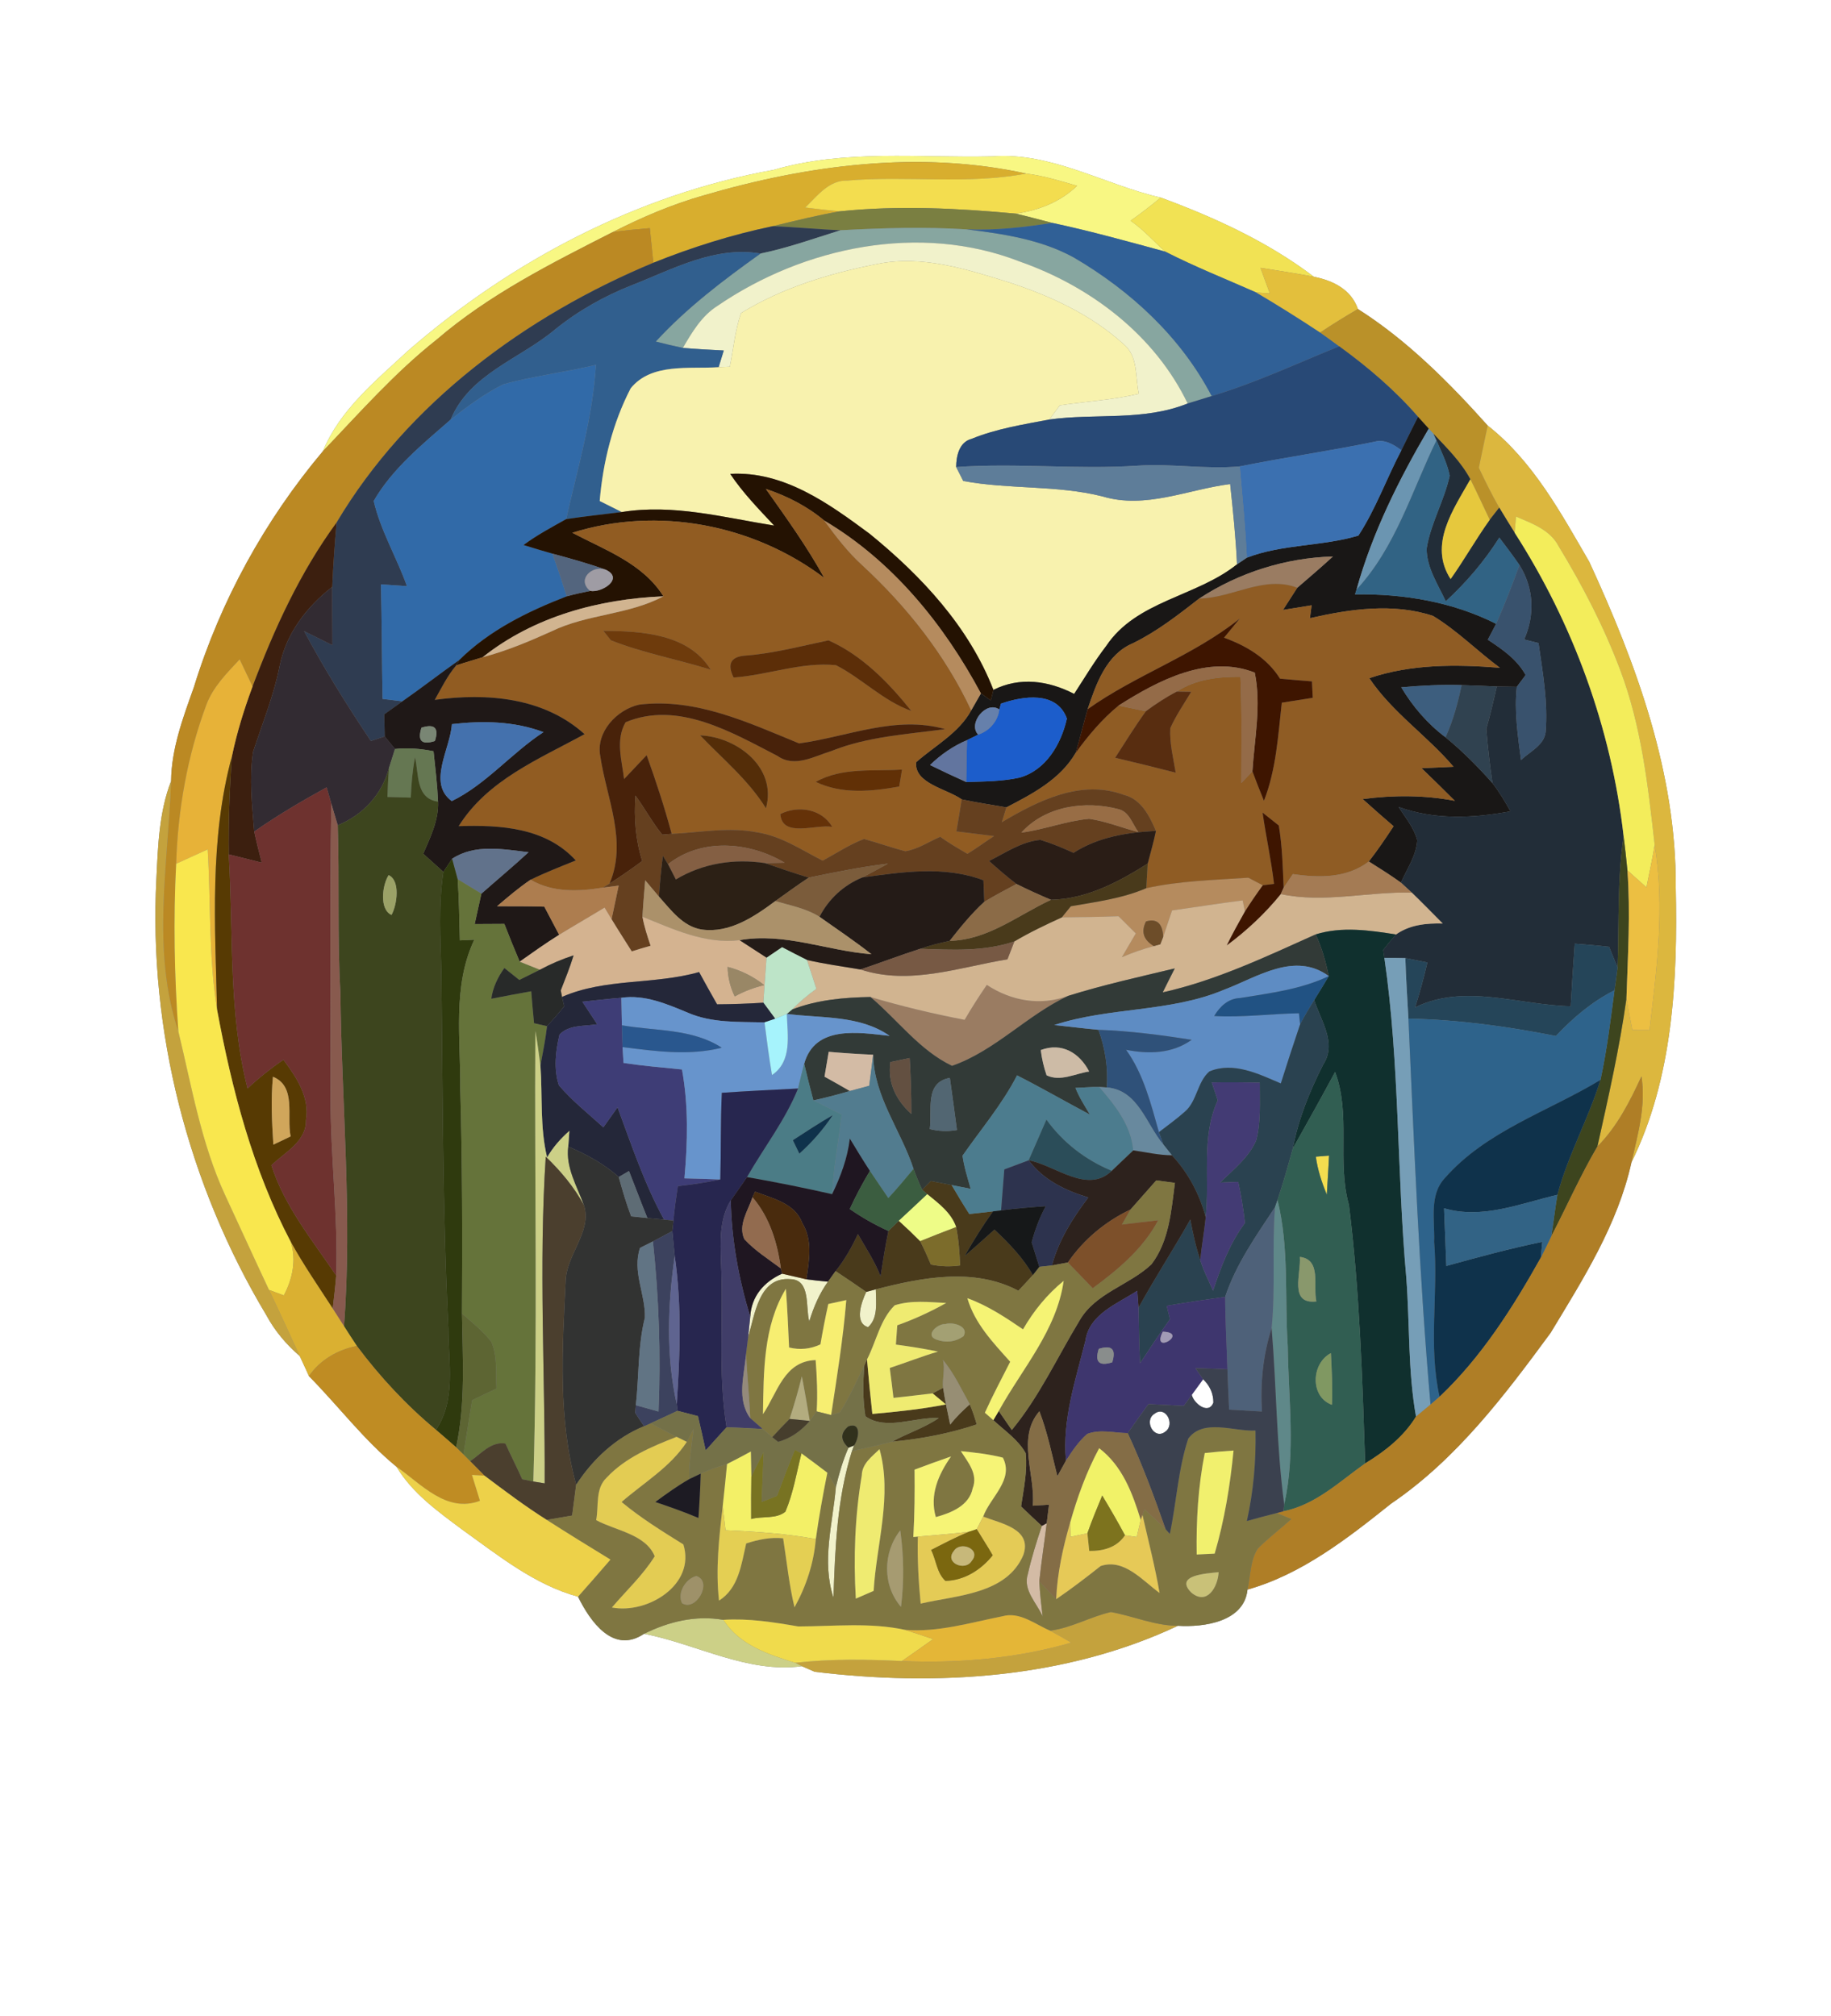 <?xml version="1.0" encoding="UTF-8" ?>
<!DOCTYPE svg PUBLIC "-//W3C//DTD SVG 1.1//EN" "http://www.w3.org/Graphics/SVG/1.1/DTD/svg11.dtd">
<svg width="227pt" height="250pt" viewBox="0 0 227 250" version="1.1" xmlns="http://www.w3.org/2000/svg">
<rect x="0" y="0" width="227" height="250" fill="#808080" stroke="none"/>
<g id="#ffffffff">
<path fill="#ffffff" opacity="1.00" d=" M 0.00 0.00 L 227.00 0.00 L 227.00 250.00 L 0.00 250.00 L 0.00 0.00 M 95.93 21.06 C 79.05 24.10 63.38 32.34 50.51 43.56 C 46.56 47.24 42.14 50.82 40.03 55.95 C 32.84 64.50 27.33 74.51 24.04 85.20 C 22.70 88.97 21.26 92.79 21.21 96.85 C 19.72 100.69 19.59 104.86 19.39 108.93 C 18.41 127.80 23.32 146.91 33.03 163.09 C 34.07 165.03 35.50 166.71 37.16 168.14 C 37.53 168.97 37.94 169.79 38.30 170.63 C 41.96 174.34 45.11 178.55 49.16 181.87 C 51.14 185.17 54.30 187.42 57.33 189.68 C 61.82 192.89 66.24 196.49 71.66 197.98 C 73.16 201.02 76.01 205.16 79.85 202.58 C 86.36 203.85 92.67 207.51 99.42 206.60 C 99.81 206.77 100.60 207.12 101.00 207.29 C 116.10 209.12 132.10 208.15 146.03 201.59 C 149.28 201.79 154.26 201.09 154.66 197.10 C 161.37 195.21 167.07 190.75 172.45 186.45 C 180.55 180.95 186.51 173.06 192.24 165.26 C 196.28 158.58 200.55 151.86 202.26 144.13 C 207.43 133.63 208.00 121.51 207.75 109.99 C 207.84 95.87 202.87 82.34 197.04 69.68 C 193.51 63.60 190.07 57.20 184.44 52.77 C 179.64 47.41 174.44 42.18 168.35 38.32 C 167.51 35.90 165.28 34.79 162.89 34.32 C 157.19 29.99 150.60 26.97 143.91 24.50 C 136.91 22.90 130.38 18.83 123.01 19.39 C 113.97 19.61 104.75 18.49 95.93 21.06 Z" />
<path fill="#ffffff" opacity="1.00" d=" M 149.16 171.02 C 150.00 171.83 150.43 172.79 150.43 173.91 C 149.83 175.49 147.98 174.00 147.75 172.95 C 148.11 172.47 148.81 171.50 149.16 171.02 Z" />
<path fill="#ffffff" opacity="1.00" d=" M 143.13 175.30 C 144.51 174.23 145.72 176.62 144.49 177.50 C 143.10 178.63 141.75 176.15 143.13 175.30 Z" />
</g>
<g id="#f8f783ff">
<path fill="#f8f783" opacity="1.00" d=" M 95.93 21.06 C 104.75 18.49 113.97 19.61 123.01 19.39 C 130.38 18.83 136.91 22.90 143.91 24.50 C 142.69 25.50 141.45 26.47 140.16 27.37 C 141.76 28.46 143.03 29.92 144.46 31.20 C 139.81 29.94 135.17 28.64 130.46 27.64 C 128.95 27.26 127.45 26.84 125.93 26.49 C 128.76 26.09 131.45 25.05 133.53 23.04 C 131.45 22.43 129.37 21.79 127.22 21.52 C 113.95 18.61 100.13 20.45 87.23 24.23 C 83.32 25.34 79.58 26.94 75.96 28.78 C 68.36 32.65 60.64 36.52 54.14 42.11 C 48.95 46.21 44.58 51.19 40.03 55.95 C 42.14 50.82 46.56 47.24 50.51 43.56 C 63.38 32.34 79.05 24.10 95.93 21.06 Z" />
</g>
<g id="#d8ae2eff">
<path fill="#d8ae2e" opacity="1.00" d=" M 87.23 24.23 C 100.13 20.45 113.95 18.61 127.22 21.52 C 119.89 22.92 112.43 21.74 105.04 22.39 C 102.75 22.33 101.31 24.31 99.83 25.73 C 101.27 25.92 102.72 26.08 104.17 26.20 C 101.35 26.68 98.57 27.38 95.79 28.05 C 90.73 29.10 85.79 30.66 81.00 32.58 C 80.85 31.15 80.70 29.72 80.56 28.29 C 79.03 28.42 77.49 28.56 75.96 28.78 C 79.58 26.94 83.32 25.34 87.23 24.23 Z" />
</g>
<g id="#f3dd4fff">
<path fill="#f3dd4f" opacity="1.00" d=" M 127.22 21.52 C 129.37 21.79 131.45 22.43 133.53 23.04 C 131.45 25.05 128.76 26.09 125.93 26.49 C 118.70 25.82 111.41 25.45 104.17 26.20 C 102.72 26.08 101.27 25.92 99.83 25.73 C 101.31 24.31 102.75 22.33 105.04 22.39 C 112.43 21.74 119.89 22.92 127.22 21.52 Z" />
<path fill="#f3dd4f" opacity="1.00" d=" M 163.13 143.42 C 163.54 143.39 164.36 143.32 164.77 143.29 C 164.70 144.91 164.58 146.52 164.49 148.14 C 163.87 146.61 163.35 145.05 163.13 143.42 Z" />
</g>
<g id="#f1e254ff">
<path fill="#f1e254" opacity="1.00" d=" M 140.16 27.37 C 141.45 26.47 142.69 25.50 143.91 24.50 C 150.60 26.97 157.19 29.99 162.89 34.32 C 160.69 33.89 158.48 33.57 156.27 33.21 C 156.66 34.26 157.05 35.32 157.43 36.38 C 157.01 36.35 156.17 36.29 155.75 36.27 C 151.98 34.60 148.14 33.08 144.46 31.20 C 143.03 29.92 141.76 28.46 140.16 27.37 Z" />
</g>
<g id="#7a7f41ff">
<path fill="#7a7f41" opacity="1.00" d=" M 104.17 26.20 C 111.41 25.45 118.70 25.82 125.93 26.49 C 127.45 26.84 128.95 27.26 130.46 27.64 C 126.93 28.18 123.38 28.60 119.81 28.44 C 114.61 28.11 109.40 28.27 104.20 28.55 C 101.39 28.44 98.60 28.15 95.79 28.05 C 98.57 27.38 101.35 26.68 104.17 26.20 Z" />
</g>
<g id="#bb8923ff">
<path fill="#bb8923" opacity="1.00" d=" M 75.96 28.78 C 77.49 28.56 79.03 28.42 80.56 28.29 C 80.70 29.72 80.85 31.15 81.00 32.58 C 65.22 39.15 50.56 49.94 41.73 64.79 C 37.20 70.98 34.00 77.98 31.31 85.12 C 30.78 84.00 30.25 82.88 29.71 81.76 C 28.12 83.47 26.39 85.19 25.57 87.43 C 23.23 93.72 22.05 100.40 21.84 107.10 C 21.48 114.03 21.62 120.97 22.11 127.89 C 18.75 117.83 20.85 107.17 21.21 96.85 C 21.26 92.79 22.70 88.97 24.04 85.20 C 27.33 74.51 32.84 64.50 40.03 55.95 C 44.58 51.19 48.95 46.21 54.14 42.11 C 60.64 36.52 68.36 32.65 75.96 28.78 Z" />
</g>
<g id="#2f3c51ff">
<path fill="#2f3c51" opacity="1.00" d=" M 81.00 32.58 C 85.79 30.66 90.73 29.10 95.79 28.05 C 98.60 28.15 101.39 28.44 104.20 28.55 C 100.91 29.58 97.67 30.74 94.29 31.44 C 88.62 30.48 83.47 33.35 78.37 35.35 C 74.94 36.70 71.70 38.52 68.83 40.84 C 64.45 44.53 58.23 46.33 55.87 52.03 C 52.41 55.05 48.61 58.14 46.33 62.12 C 47.19 65.82 49.19 69.12 50.45 72.68 C 49.38 72.61 48.30 72.54 47.23 72.46 C 47.34 77.20 47.34 81.93 47.43 86.66 C 48.05 86.73 49.28 86.88 49.89 86.96 C 49.14 87.49 48.39 88.03 47.64 88.57 C 47.66 89.48 47.68 90.40 47.70 91.31 C 47.27 91.45 46.41 91.74 45.98 91.88 C 43.02 87.46 40.21 82.95 37.70 78.26 C 38.87 78.84 40.04 79.42 41.21 80.00 C 41.21 77.59 41.17 75.18 41.19 72.77 C 41.31 70.11 41.49 67.45 41.73 64.79 C 50.56 49.94 65.22 39.15 81.00 32.58 Z" />
</g>
<g id="#87a6a0ff">
<path fill="#87a6a0" opacity="1.00" d=" M 104.20 28.55 C 109.40 28.27 114.61 28.11 119.81 28.44 C 124.36 28.99 129.06 29.69 133.13 31.93 C 140.19 36.06 146.40 41.80 150.22 49.11 C 149.23 49.42 148.24 49.73 147.24 50.03 C 143.17 41.56 135.20 35.51 126.45 32.44 C 114.06 27.60 99.69 30.57 88.93 37.94 C 86.98 39.18 85.79 41.20 84.66 43.14 C 83.53 42.90 82.41 42.64 81.30 42.35 C 85.14 38.17 89.68 34.73 94.29 31.44 C 97.67 30.74 100.91 29.58 104.20 28.55 Z" />
</g>
<g id="#306096ff">
<path fill="#306096" opacity="1.00" d=" M 119.81 28.44 C 123.38 28.60 126.93 28.18 130.46 27.64 C 135.17 28.64 139.81 29.94 144.46 31.20 C 148.14 33.08 151.98 34.60 155.75 36.27 C 158.43 37.85 161.07 39.51 163.67 41.23 C 164.46 41.79 165.25 42.36 166.03 42.94 C 160.79 45.07 155.65 47.48 150.22 49.11 C 146.40 41.80 140.19 36.06 133.13 31.93 C 129.06 29.69 124.36 28.99 119.81 28.44 Z" />
</g>
<g id="#f1f2cbff">
<path fill="#f1f2cb" opacity="1.00" d=" M 88.93 37.94 C 99.69 30.57 114.06 27.60 126.45 32.44 C 135.20 35.51 143.17 41.56 147.24 50.03 C 141.75 52.25 135.80 51.22 130.09 52.02 C 130.41 51.58 131.07 50.70 131.39 50.26 C 134.65 49.77 137.97 49.59 141.19 48.83 C 140.73 46.75 141.13 44.19 139.31 42.68 C 135.27 39.00 130.18 36.67 125.03 34.99 C 119.82 33.37 114.33 31.61 108.82 32.72 C 102.93 33.87 97.00 35.66 91.87 38.82 C 91.13 40.97 90.93 43.25 90.48 45.47 C 90.14 45.49 89.44 45.52 89.09 45.53 C 89.31 44.84 89.52 44.15 89.73 43.46 C 88.04 43.38 86.35 43.28 84.66 43.14 C 85.79 41.20 86.98 39.18 88.93 37.94 Z" />
<path fill="#f1f2cb" opacity="1.00" d=" M 93.01 163.27 C 93.15 160.73 94.71 158.94 96.96 157.93 C 97.71 158.10 99.23 158.46 99.98 158.63 C 100.87 158.74 101.76 158.84 102.65 158.92 C 101.58 160.40 100.86 162.10 100.33 163.85 C 99.84 162.13 100.55 158.67 97.99 158.61 C 94.07 158.29 93.61 162.99 92.75 165.78 C 92.81 165.15 92.94 163.90 93.01 163.27 Z" />
<path fill="#f1f2cb" opacity="1.00" d=" M 107.39 160.19 C 107.69 160.11 108.28 159.95 108.58 159.87 C 108.59 161.42 108.91 163.42 107.62 164.56 C 105.83 164.02 106.84 161.37 107.39 160.19 Z" />
<path fill="#f1f2cb" opacity="1.00" d=" M 105.19 179.51 L 105.88 179.23 L 105.62 179.93 C 103.77 185.80 103.53 191.99 103.33 198.10 C 101.84 193.58 103.24 188.93 103.63 184.37 C 104.03 182.71 104.50 181.07 105.19 179.51 Z" />
</g>
<g id="#315f8eff">
<path fill="#315f8e" opacity="1.00" d=" M 78.37 35.35 C 83.47 33.35 88.62 30.48 94.29 31.44 C 89.68 34.73 85.14 38.17 81.30 42.35 C 82.41 42.64 83.53 42.90 84.66 43.14 C 86.35 43.28 88.04 43.38 89.73 43.46 C 89.52 44.15 89.31 44.84 89.09 45.53 C 85.46 45.78 80.77 44.96 78.19 48.15 C 75.96 52.45 74.75 57.31 74.35 62.12 C 75.04 62.47 76.41 63.15 77.09 63.49 C 74.79 63.78 72.48 64.02 70.19 64.37 C 71.62 58.04 73.49 51.76 73.88 45.24 C 70.07 46.17 66.15 46.60 62.38 47.66 C 60.03 48.84 57.92 50.41 55.87 52.03 C 58.23 46.33 64.45 44.53 68.83 40.84 C 71.70 38.52 74.94 36.70 78.37 35.35 Z" />
</g>
<g id="#f8f2aeff">
<path fill="#f8f2ae" opacity="1.00" d=" M 108.82 32.72 C 114.33 31.61 119.82 33.37 125.03 34.99 C 130.18 36.67 135.27 39.00 139.31 42.68 C 141.13 44.19 140.73 46.75 141.19 48.83 C 137.97 49.59 134.65 49.77 131.39 50.26 C 131.07 50.70 130.41 51.58 130.09 52.02 C 126.83 52.64 123.52 53.16 120.44 54.42 C 118.91 54.82 118.55 56.56 118.54 57.91 C 118.76 58.34 119.20 59.21 119.42 59.64 C 125.13 60.70 131.02 60.13 136.68 61.55 C 142.01 63.16 147.25 60.69 152.51 60.02 C 152.86 63.33 153.21 66.64 153.36 69.97 C 148.32 74.01 140.90 74.47 137.14 80.10 C 135.69 81.99 134.47 84.04 133.17 86.04 C 129.99 84.40 126.46 83.89 123.16 85.54 C 120.11 77.70 114.24 71.42 107.82 66.19 C 102.76 62.44 97.16 58.38 90.53 58.76 C 92.09 61.10 94.06 63.12 95.98 65.17 C 89.73 64.17 83.48 62.46 77.09 63.49 C 76.41 63.15 75.04 62.47 74.35 62.12 C 74.75 57.31 75.96 52.45 78.19 48.15 C 80.77 44.96 85.46 45.78 89.09 45.53 C 89.44 45.52 90.14 45.49 90.48 45.47 C 90.93 43.25 91.13 40.97 91.87 38.82 C 97.00 35.66 102.93 33.87 108.82 32.72 Z" />
</g>
<g id="#e3bf3cff">
<path fill="#e3bf3c" opacity="1.00" d=" M 156.27 33.21 C 158.48 33.57 160.69 33.89 162.89 34.32 C 165.28 34.79 167.51 35.90 168.35 38.32 C 166.76 39.25 165.20 40.21 163.67 41.23 C 161.07 39.51 158.43 37.85 155.75 36.27 C 156.17 36.29 157.01 36.35 157.43 36.38 C 157.05 35.32 156.66 34.26 156.27 33.21 Z" />
</g>
<g id="#ba9129ff">
<path fill="#ba9129" opacity="1.00" d=" M 163.67 41.23 C 165.20 40.21 166.76 39.25 168.35 38.32 C 174.44 42.18 179.64 47.41 184.44 52.77 C 184.08 54.51 183.69 56.25 183.34 58.00 C 184.13 59.67 184.95 61.33 185.87 62.94 C 185.58 63.31 184.99 64.07 184.69 64.45 C 183.89 62.77 183.12 61.08 182.29 59.43 C 181.13 57.27 179.38 55.55 177.72 53.79 L 177.13 53.15 C 176.80 52.78 176.13 52.05 175.80 51.68 C 172.93 48.37 169.57 45.51 166.03 42.94 C 165.25 42.36 164.46 41.79 163.67 41.23 Z" />
</g>
<g id="#284976ff">
<path fill="#284976" opacity="1.00" d=" M 150.22 49.11 C 155.65 47.48 160.79 45.07 166.03 42.94 C 169.57 45.51 172.93 48.37 175.80 51.68 C 175.10 53.06 174.42 54.45 173.74 55.83 C 172.78 55.11 171.65 54.43 170.41 54.77 C 164.86 55.92 159.25 56.71 153.70 57.83 C 149.48 58.22 145.26 57.45 141.03 57.74 C 133.54 58.24 126.03 57.38 118.54 57.91 C 118.55 56.56 118.91 54.82 120.44 54.42 C 123.52 53.16 126.83 52.64 130.09 52.02 C 135.80 51.22 141.75 52.25 147.24 50.03 C 148.24 49.73 149.23 49.42 150.22 49.11 Z" />
</g>
<g id="#316aa8ff">
<path fill="#316aa8" opacity="1.00" d=" M 62.38 47.66 C 66.15 46.60 70.07 46.17 73.88 45.24 C 73.49 51.76 71.62 58.04 70.19 64.37 C 68.39 65.38 66.56 66.35 64.91 67.58 C 66.10 67.95 67.29 68.31 68.49 68.65 C 69.12 70.40 69.71 72.16 70.27 73.94 C 65.44 75.81 60.67 78.15 56.95 81.83 C 54.57 83.51 52.28 85.29 49.89 86.96 C 49.28 86.88 48.05 86.73 47.43 86.66 C 47.34 81.93 47.34 77.20 47.23 72.46 C 48.30 72.54 49.38 72.61 50.45 72.68 C 49.19 69.12 47.19 65.82 46.33 62.12 C 48.61 58.14 52.41 55.05 55.87 52.03 C 57.92 50.41 60.03 48.84 62.38 47.66 Z" />
</g>
<g id="#191716ff">
<path fill="#191716" opacity="1.00" d=" M 173.74 55.83 C 174.42 54.45 175.10 53.06 175.80 51.68 C 176.13 52.05 176.80 52.78 177.13 53.15 C 173.44 59.43 170.13 66.06 168.18 73.10 L 167.99 73.70 C 174.01 73.61 180.07 74.62 185.48 77.35 C 185.14 78.01 184.80 78.67 184.45 79.32 C 186.24 80.50 188.08 81.76 189.14 83.70 C 188.87 84.07 188.32 84.80 188.05 85.16 C 187.43 85.15 186.19 85.13 185.57 85.12 C 184.11 85.05 182.66 84.99 181.21 84.95 C 178.71 84.87 176.21 85.00 173.72 85.22 C 175.15 87.61 176.97 89.74 179.21 91.42 C 181.31 93.13 183.22 95.07 185.03 97.10 C 185.88 98.20 186.59 99.39 187.26 100.60 C 182.66 101.46 177.87 101.69 173.40 100.06 C 174.23 101.39 175.31 102.64 175.71 104.19 C 175.59 106.09 174.43 107.74 173.68 109.44 C 172.39 108.51 171.05 107.67 169.70 106.82 C 170.79 105.42 171.79 103.94 172.77 102.45 C 171.48 101.34 170.20 100.22 168.94 99.08 C 172.74 98.58 176.60 98.58 180.37 99.30 C 179.00 97.94 177.63 96.58 176.24 95.25 C 177.55 95.20 178.87 95.14 180.20 95.07 C 176.92 91.21 172.60 88.33 169.76 84.09 C 174.98 82.32 180.53 82.37 185.95 82.80 C 183.14 80.72 180.65 78.18 177.66 76.37 C 172.72 74.73 167.37 75.52 162.40 76.65 C 162.45 76.25 162.56 75.45 162.61 75.05 C 161.43 75.24 160.24 75.43 159.06 75.63 C 159.65 74.72 160.24 73.80 160.83 72.88 C 162.31 71.60 163.81 70.33 165.25 69.00 C 159.37 69.17 153.58 71.00 148.67 74.22 C 146.06 76.25 143.44 78.30 140.45 79.76 C 137.15 81.15 135.89 84.81 134.84 87.94 C 134.32 89.74 133.89 91.56 133.36 93.35 C 131.45 96.63 128.02 98.43 124.77 100.11 C 122.92 99.79 121.06 99.51 119.23 99.12 C 117.42 97.82 113.31 97.15 113.58 94.51 C 115.92 92.44 118.85 90.92 120.41 88.08 C 120.71 87.55 121.31 86.50 121.61 85.98 C 121.92 86.20 122.54 86.64 122.84 86.85 C 122.92 86.53 123.08 85.87 123.16 85.54 C 126.46 83.89 129.99 84.40 133.17 86.04 C 134.47 84.04 135.69 81.99 137.14 80.10 C 140.90 74.47 148.32 74.01 153.36 69.97 C 153.67 69.76 154.28 69.36 154.58 69.15 C 159.02 67.44 163.89 67.77 168.41 66.41 C 170.57 63.10 171.90 59.32 173.74 55.83 M 124.09 87.25 L 123.89 87.98 C 122.30 86.81 119.94 89.71 121.27 91.09 C 120.93 91.26 120.24 91.60 119.89 91.77 C 118.17 92.50 116.64 93.56 115.30 94.86 C 116.78 95.59 118.28 96.29 119.79 96.97 C 122.01 96.89 124.26 96.91 126.44 96.41 C 129.71 95.47 131.57 92.22 132.27 89.10 C 131.02 85.64 126.82 86.30 124.09 87.25 Z" />
</g>
<g id="#dcb73eff">
<path fill="#dcb73e" opacity="1.00" d=" M 184.44 52.77 C 190.07 57.20 193.51 63.60 197.04 69.68 C 202.87 82.34 207.84 95.87 207.75 109.99 C 208.00 121.51 207.43 133.63 202.26 144.13 C 203.05 140.62 204.07 137.09 203.50 133.47 C 202.06 136.59 200.49 139.70 198.04 142.16 C 199.39 136.08 200.78 129.99 201.64 123.81 C 201.86 125.11 202.11 126.41 202.37 127.71 C 202.91 127.71 203.97 127.72 204.50 127.73 C 205.41 120.12 206.42 112.41 205.14 104.78 C 204.33 97.47 203.50 90.06 200.89 83.13 C 198.87 77.75 196.21 72.62 193.23 67.72 C 192.17 65.68 189.92 64.90 187.95 64.05 C 187.91 64.55 187.82 65.55 187.78 66.05 C 187.14 65.02 186.49 63.98 185.87 62.94 C 184.95 61.33 184.13 59.67 183.34 58.00 C 183.69 56.25 184.08 54.51 184.44 52.77 Z" />
</g>
<g id="#3b70b0ff">
<path fill="#3b70b0" opacity="1.00" d=" M 170.41 54.77 C 171.65 54.43 172.78 55.11 173.74 55.83 C 171.90 59.32 170.57 63.10 168.41 66.41 C 163.89 67.77 159.02 67.44 154.58 69.15 C 154.40 65.37 154.03 61.60 153.70 57.83 C 159.25 56.71 164.86 55.92 170.41 54.77 Z" />
</g>
<g id="#6b95b1ff">
<path fill="#6b95b1" opacity="1.00" d=" M 168.18 73.10 C 170.13 66.06 173.44 59.43 177.13 53.15 L 177.72 53.79 L 178.09 54.60 C 175.03 60.88 173.03 67.88 168.18 73.10 Z" />
</g>
<g id="#222d38ff">
<path fill="#222d38" opacity="1.00" d=" M 177.72 53.79 C 179.38 55.55 181.13 57.27 182.29 59.43 C 180.17 63.19 177.08 67.53 179.84 71.80 C 181.54 69.40 182.98 66.84 184.69 64.45 C 184.99 64.07 185.58 63.31 185.87 62.94 C 186.49 63.98 187.14 65.02 187.78 66.05 C 195.05 77.36 199.77 90.32 201.29 103.68 C 200.49 109.08 200.74 114.54 200.54 119.97 C 200.19 119.11 199.84 118.25 199.49 117.40 C 198.07 117.24 196.65 117.11 195.23 117.01 C 195.04 119.59 194.88 122.18 194.73 124.77 C 188.32 124.63 181.54 121.90 175.44 124.91 C 176.02 123.07 176.53 121.21 176.96 119.34 C 176.27 119.20 174.91 118.93 174.23 118.80 C 173.36 118.78 172.49 118.77 171.63 118.78 C 171.59 118.53 171.52 118.04 171.48 117.79 C 171.99 117.13 172.52 116.49 173.07 115.87 C 174.77 114.66 176.83 114.46 178.86 114.51 C 177.59 113.23 176.33 111.94 175.03 110.68 C 174.70 110.37 174.02 109.75 173.68 109.44 C 174.43 107.74 175.59 106.09 175.71 104.19 C 175.31 102.64 174.23 101.39 173.40 100.06 C 177.87 101.69 182.66 101.46 187.26 100.60 C 186.59 99.39 185.88 98.20 185.03 97.10 C 184.70 94.86 184.44 92.61 184.26 90.36 C 184.77 88.63 185.16 86.87 185.57 85.12 C 186.19 85.13 187.43 85.15 188.05 85.16 C 187.71 88.19 188.18 91.23 188.57 94.24 C 189.65 93.19 191.42 92.43 191.62 90.78 C 191.93 87.09 191.26 83.39 190.74 79.74 C 190.30 79.63 189.41 79.40 188.96 79.29 C 190.31 76.24 190.16 72.91 188.38 70.07 C 187.58 68.90 186.73 67.78 185.88 66.66 C 184.03 69.59 181.79 72.21 179.24 74.56 C 178.28 72.47 176.86 70.39 176.87 68.02 C 177.37 64.87 179.06 62.08 179.73 58.98 C 179.42 57.44 178.70 56.03 178.09 54.60 L 177.72 53.79 Z" />
</g>
<g id="#316384ff">
<path fill="#316384" opacity="1.00" d=" M 168.18 73.10 C 173.03 67.88 175.03 60.88 178.09 54.60 C 178.70 56.03 179.42 57.44 179.73 58.98 C 179.06 62.08 177.37 64.87 176.87 68.02 C 176.86 70.39 178.28 72.47 179.24 74.56 C 181.79 72.21 184.03 69.59 185.88 66.66 C 186.73 67.78 187.58 68.90 188.38 70.07 C 187.48 72.52 186.55 74.97 185.48 77.35 C 180.07 74.62 174.01 73.61 167.99 73.70 L 168.18 73.10 Z" />
</g>
<g id="#5e7d99ff">
<path fill="#5e7d99" opacity="1.00" d=" M 118.54 57.91 C 126.03 57.38 133.54 58.24 141.03 57.74 C 145.26 57.45 149.48 58.22 153.70 57.83 C 154.03 61.60 154.40 65.37 154.58 69.15 C 154.28 69.36 153.67 69.76 153.36 69.97 C 153.21 66.64 152.86 63.33 152.51 60.02 C 147.25 60.69 142.01 63.16 136.68 61.55 C 131.02 60.13 125.13 60.70 119.42 59.64 C 119.20 59.21 118.76 58.34 118.54 57.91 Z" />
</g>
<g id="#241202ff">
<path fill="#241202" opacity="1.00" d=" M 90.53 58.76 C 97.16 58.38 102.76 62.44 107.82 66.19 C 114.24 71.42 120.11 77.70 123.16 85.54 C 123.08 85.87 122.92 86.53 122.84 86.85 C 122.54 86.64 121.92 86.20 121.61 85.98 C 117.02 77.41 110.64 69.55 102.19 64.55 C 100.06 62.76 97.57 61.50 94.94 60.62 C 97.48 64.21 100.06 67.79 102.18 71.65 C 93.37 65.01 81.52 62.74 70.95 66.06 C 75.01 68.20 79.69 69.85 82.25 73.94 C 74.25 74.27 66.19 76.44 59.84 81.49 C 58.74 81.84 57.64 82.14 56.55 82.51 L 56.95 81.83 C 60.67 78.15 65.44 75.81 70.27 73.94 C 71.23 73.68 72.19 73.46 73.17 73.27 C 74.64 73.54 77.41 71.71 75.09 70.64 C 72.92 69.86 70.71 69.25 68.49 68.65 C 67.29 68.31 66.10 67.95 64.91 67.58 C 66.56 66.35 68.39 65.38 70.19 64.37 C 72.48 64.02 74.79 63.78 77.09 63.49 C 83.48 62.46 89.73 64.17 95.98 65.17 C 94.06 63.12 92.09 61.10 90.53 58.76 Z" />
</g>
<g id="#e6c83dff">
<path fill="#e6c83d" opacity="1.00" d=" M 182.29 59.43 C 183.12 61.08 183.89 62.77 184.69 64.45 C 182.98 66.84 181.54 69.40 179.84 71.80 C 177.08 67.53 180.17 63.19 182.29 59.43 Z" />
</g>
<g id="#915c22ff">
<path fill="#915c22" opacity="1.00" d=" M 94.94 60.62 C 97.57 61.50 100.06 62.76 102.19 64.55 C 103.63 66.52 105.12 68.48 106.94 70.12 C 112.46 75.23 117.22 81.24 120.41 88.08 C 118.85 90.92 115.92 92.44 113.58 94.51 C 113.31 97.15 117.42 97.82 119.23 99.12 C 119.02 100.44 118.79 101.77 118.57 103.09 C 120.12 103.27 121.68 103.48 123.24 103.67 C 122.13 104.39 121.07 105.18 119.94 105.87 C 118.79 105.21 117.64 104.53 116.56 103.76 C 115.13 104.38 113.79 105.31 112.23 105.55 C 110.51 105.10 108.83 104.50 107.12 104.03 C 105.31 104.72 103.69 105.80 101.99 106.72 C 99.37 105.39 96.84 103.66 93.88 103.21 C 90.36 102.51 86.80 103.23 83.27 103.39 C 82.39 100.09 81.32 96.85 80.17 93.64 C 79.23 94.63 78.30 95.62 77.37 96.60 C 77.10 94.27 76.28 91.75 77.56 89.55 C 84.05 86.85 90.71 90.80 96.39 93.73 C 98.51 95.23 100.94 93.77 103.08 93.12 C 107.57 91.32 112.44 91.05 117.18 90.41 C 111.03 88.66 105.08 91.36 99.07 92.18 C 92.78 89.60 86.26 86.52 79.25 87.37 C 76.48 87.98 73.85 90.77 74.42 93.75 C 75.19 98.99 77.81 104.30 75.57 109.56 L 74.75 110.06 C 71.73 110.55 68.51 110.69 65.78 109.08 C 67.60 108.19 69.50 107.45 71.38 106.69 C 67.66 102.61 62.03 102.27 56.86 102.44 C 60.46 96.70 66.79 94.14 72.47 91.03 C 67.39 86.46 60.37 85.90 53.90 86.78 C 54.72 85.32 55.46 83.80 56.55 82.51 C 57.64 82.14 58.74 81.84 59.84 81.49 C 62.78 80.72 65.59 79.54 68.36 78.29 C 72.77 76.13 77.90 76.26 82.25 73.94 C 79.69 69.85 75.01 68.20 70.95 66.06 C 81.52 62.74 93.37 65.01 102.18 71.65 C 100.06 67.79 97.48 64.21 94.94 60.62 M 74.80 78.22 C 75.03 78.51 75.50 79.10 75.73 79.39 C 79.72 80.98 84.01 81.75 88.11 83.04 C 85.35 78.56 79.52 78.26 74.80 78.22 M 92.18 81.31 C 90.56 81.50 90.15 82.40 90.95 84.01 C 95.20 83.71 99.35 82.05 103.64 82.48 C 106.89 84.14 109.48 86.91 112.98 88.15 C 110.17 84.64 106.88 81.25 102.71 79.40 C 99.22 80.13 95.76 81.06 92.18 81.31 M 86.80 91.18 C 89.61 94.12 92.78 96.71 94.96 100.22 C 96.36 95.16 91.38 91.38 86.80 91.18 M 101.13 96.95 C 104.41 98.51 108.02 98.14 111.48 97.53 C 111.57 97.00 111.75 95.95 111.83 95.42 C 108.24 95.66 104.40 95.11 101.13 96.95 M 96.74 100.94 C 96.97 103.95 101.15 102.16 103.18 102.53 C 101.89 100.30 98.95 99.82 96.74 100.94 Z" />
</g>
<g id="#f3ed5bff">
<path fill="#f3ed5b" opacity="1.00" d=" M 187.95 64.05 C 189.92 64.90 192.17 65.68 193.23 67.72 C 196.21 72.62 198.87 77.75 200.89 83.13 C 203.50 90.06 204.33 97.47 205.14 104.78 C 204.84 106.54 204.48 108.28 204.12 110.03 C 203.33 109.32 202.54 108.62 201.76 107.92 C 201.63 106.50 201.46 105.09 201.29 103.68 C 199.77 90.32 195.05 77.36 187.78 66.05 C 187.82 65.55 187.91 64.55 187.95 64.05 Z" />
</g>
<g id="#3c1f0fff">
<path fill="#3c1f0f" opacity="1.00" d=" M 31.31 85.12 C 34.00 77.98 37.20 70.98 41.73 64.79 C 41.49 67.45 41.31 70.11 41.19 72.77 C 38.02 75.23 35.46 78.57 34.67 82.58 C 33.95 86.24 32.53 89.69 31.38 93.22 C 30.89 96.49 31.25 99.83 31.52 103.11 C 31.79 104.40 32.12 105.68 32.45 106.96 C 31.09 106.62 29.73 106.28 28.36 105.94 C 28.31 101.89 28.46 97.83 28.75 93.79 C 29.36 90.84 30.26 87.95 31.31 85.12 Z" />
</g>
<g id="#b58b5eff">
<path fill="#b58b5e" opacity="1.00" d=" M 102.19 64.55 C 110.64 69.55 117.02 77.41 121.61 85.98 C 121.31 86.50 120.71 87.55 120.41 88.08 C 117.22 81.24 112.46 75.23 106.94 70.12 C 105.12 68.48 103.63 66.52 102.19 64.55 Z" />
<path fill="#b58b5e" opacity="1.00" d=" M 142.11 110.13 C 146.26 109.21 150.53 109.12 154.76 108.83 C 155.21 109.06 156.11 109.53 156.56 109.77 C 155.79 110.83 155.04 111.92 154.34 113.03 C 154.27 112.69 154.13 112.00 154.06 111.65 C 151.13 112.01 148.23 112.49 145.31 112.89 C 144.94 113.98 144.58 115.07 144.21 116.16 C 144.13 114.49 143.42 113.86 142.08 114.25 C 141.43 115.52 141.76 116.55 143.05 117.31 C 141.69 117.67 140.37 118.14 139.08 118.69 C 139.66 117.70 140.24 116.72 140.81 115.74 C 140.09 115.03 139.38 114.32 138.67 113.61 C 136.32 113.70 133.98 113.72 131.64 113.75 C 131.92 113.40 132.48 112.72 132.76 112.37 C 135.93 111.82 139.13 111.41 142.11 110.13 Z" />
</g>
<g id="#53657eff">
<path fill="#53657e" opacity="1.00" d=" M 68.49 68.65 C 70.71 69.25 72.92 69.86 75.09 70.64 C 73.40 70.04 71.45 71.87 73.17 73.27 C 72.19 73.46 71.23 73.68 70.27 73.94 C 69.71 72.16 69.12 70.40 68.49 68.65 Z" />
</g>
<g id="#9a7c62ff">
<path fill="#9a7c62" opacity="1.00" d=" M 148.67 74.22 C 153.58 71.00 159.37 69.17 165.25 69.00 C 163.81 70.33 162.31 71.60 160.83 72.88 C 156.75 71.29 152.79 74.15 148.67 74.22 Z" />
<path fill="#9a7c62" opacity="1.00" d=" M 119.59 126.45 C 120.45 124.97 121.37 123.53 122.34 122.12 C 125.37 124.11 128.98 124.76 132.43 123.48 C 127.33 125.87 123.35 130.31 118.03 132.16 C 114.00 130.24 111.28 126.45 107.91 123.62 C 111.76 124.76 115.65 125.70 119.59 126.45 Z" />
</g>
<g id="#39526dff">
<path fill="#39526d" opacity="1.00" d=" M 188.38 70.07 C 190.16 72.91 190.31 76.24 188.96 79.29 C 189.41 79.40 190.30 79.63 190.74 79.74 C 191.26 83.39 191.93 87.09 191.62 90.78 C 191.42 92.43 189.65 93.19 188.57 94.24 C 188.18 91.23 187.71 88.19 188.05 85.16 C 188.32 84.80 188.87 84.07 189.14 83.70 C 188.08 81.76 186.24 80.50 184.45 79.32 C 184.80 78.67 185.14 78.01 185.48 77.35 C 186.55 74.97 187.48 72.52 188.38 70.07 Z" />
</g>
<g id="#9f9ca4ff">
<path fill="#9f9ca4" opacity="1.00" d=" M 73.17 73.27 C 71.45 71.87 73.40 70.04 75.09 70.64 C 77.41 71.71 74.64 73.54 73.17 73.27 Z" />
</g>
<g id="#8f5c24ff">
<path fill="#8f5c24" opacity="1.00" d=" M 148.67 74.22 C 152.79 74.15 156.75 71.29 160.83 72.88 C 160.24 73.80 159.65 74.72 159.06 75.63 C 160.24 75.43 161.43 75.24 162.61 75.05 C 162.56 75.45 162.45 76.25 162.40 76.65 C 167.37 75.52 172.72 74.73 177.66 76.37 C 180.65 78.18 183.14 80.72 185.95 82.80 C 180.53 82.37 174.98 82.32 169.76 84.09 C 172.60 88.33 176.92 91.21 180.20 95.07 C 178.87 95.14 177.55 95.20 176.24 95.25 C 177.63 96.58 179.00 97.94 180.37 99.30 C 176.60 98.58 172.74 98.58 168.94 99.08 C 170.20 100.22 171.48 101.34 172.77 102.45 C 171.79 103.94 170.79 105.42 169.70 106.82 C 166.98 108.91 163.51 108.86 160.28 108.38 C 159.99 108.80 159.42 109.65 159.14 110.07 C 159.03 107.49 158.97 104.91 158.54 102.36 C 157.87 101.83 157.20 101.29 156.53 100.76 C 156.95 103.72 157.60 106.63 157.95 109.60 C 157.60 109.64 156.91 109.73 156.56 109.77 C 156.11 109.53 155.21 109.06 154.76 108.83 C 150.53 109.12 146.26 109.21 142.11 110.13 C 142.16 109.37 142.25 107.84 142.29 107.08 C 142.64 105.73 143.03 104.40 143.31 103.03 C 142.50 101.17 141.49 99.08 139.32 98.56 C 134.03 96.59 128.69 99.29 124.20 101.95 C 124.35 101.49 124.63 100.57 124.77 100.11 C 128.02 98.43 131.45 96.63 133.36 93.35 C 134.91 91.21 136.62 89.17 138.67 87.49 C 139.52 87.67 141.21 88.01 142.06 88.19 C 140.71 90.06 139.50 92.02 138.25 93.96 C 140.76 94.55 143.26 95.16 145.76 95.81 C 145.46 93.98 144.98 92.14 145.09 90.28 C 145.81 88.69 146.79 87.26 147.68 85.78 C 147.24 85.77 146.35 85.76 145.90 85.75 C 148.24 84.21 151.05 83.90 153.79 83.92 C 153.98 88.30 153.89 92.70 153.89 97.09 C 154.24 96.73 154.93 96.00 155.27 95.64 C 155.72 96.86 156.20 98.08 156.70 99.29 C 158.22 95.40 158.45 91.23 158.91 87.13 C 160.19 86.93 161.47 86.73 162.75 86.52 C 162.73 86.01 162.67 85.00 162.65 84.49 C 161.33 84.38 160.01 84.28 158.69 84.15 C 157.10 81.60 154.52 80.08 151.75 79.07 C 152.40 78.28 153.05 77.49 153.70 76.70 C 147.94 81.32 140.82 83.68 134.84 87.94 C 135.89 84.81 137.15 81.15 140.45 79.76 C 143.44 78.30 146.06 76.25 148.67 74.22 Z" />
</g>
<g id="#322b32ff">
<path fill="#322b32" opacity="1.00" d=" M 34.67 82.58 C 35.46 78.57 38.02 75.23 41.19 72.77 C 41.17 75.18 41.21 77.59 41.21 80.00 C 40.04 79.42 38.87 78.84 37.70 78.26 C 40.21 82.95 43.02 87.46 45.98 91.88 C 46.41 91.74 47.27 91.45 47.70 91.31 C 48.02 91.70 48.65 92.48 48.97 92.87 C 48.78 93.45 48.41 94.62 48.23 95.21 C 47.36 98.51 45.02 101.04 41.87 102.33 C 41.67 101.65 41.27 100.30 41.07 99.63 C 40.92 99.13 40.63 98.13 40.49 97.63 C 37.42 99.32 34.39 101.10 31.52 103.11 C 31.25 99.83 30.89 96.49 31.38 93.22 C 32.53 89.69 33.95 86.24 34.67 82.58 Z" />
</g>
<g id="#d1b490ff">
<path fill="#d1b490" opacity="1.00" d=" M 59.84 81.49 C 66.19 76.44 74.25 74.27 82.25 73.94 C 77.90 76.26 72.77 76.13 68.36 78.29 C 65.59 79.54 62.78 80.72 59.84 81.49 Z" />
<path fill="#d1b490" opacity="1.00" d=" M 158.78 110.86 C 164.18 112.01 169.60 110.53 175.03 110.68 C 176.33 111.94 177.59 113.23 178.86 114.51 C 176.83 114.46 174.77 114.66 173.07 115.87 C 169.78 115.35 166.36 114.85 163.11 115.86 C 156.94 118.63 150.78 121.57 144.15 123.05 C 144.64 122.05 145.14 121.07 145.64 120.08 C 141.22 121.14 136.77 122.12 132.43 123.48 C 128.98 124.76 125.37 124.11 122.34 122.12 C 121.37 123.53 120.45 124.97 119.59 126.45 C 115.65 125.70 111.76 124.76 107.91 123.62 C 104.62 123.68 101.28 123.97 98.19 125.18 C 99.12 124.24 100.13 123.38 101.21 122.61 C 100.83 121.41 100.44 120.22 100.04 119.03 C 102.23 119.53 104.46 119.84 106.68 120.21 C 112.77 122.20 118.87 119.94 124.90 118.95 C 125.11 118.40 125.54 117.29 125.76 116.73 C 127.65 115.61 129.64 114.66 131.64 113.75 C 133.98 113.72 136.32 113.70 138.67 113.61 C 139.38 114.32 140.09 115.03 140.81 115.74 C 140.24 116.72 139.66 117.70 139.08 118.69 C 140.37 118.14 141.69 117.67 143.05 117.31 L 143.85 117.09 L 144.21 116.16 C 144.58 115.07 144.94 113.98 145.31 112.89 C 148.23 112.49 151.13 112.01 154.06 111.65 C 154.13 112.00 154.27 112.69 154.34 113.03 C 153.56 114.41 152.80 115.79 152.10 117.21 C 154.57 115.38 156.85 113.25 158.78 110.86 Z" />
</g>
<g id="#3e1500ff">
<path fill="#3e1500" opacity="1.00" d=" M 134.84 87.94 C 140.82 83.68 147.94 81.32 153.70 76.70 C 153.05 77.49 152.40 78.28 151.75 79.07 C 154.52 80.08 157.10 81.60 158.69 84.15 C 160.01 84.28 161.33 84.38 162.65 84.49 C 162.67 85.00 162.73 86.01 162.75 86.52 C 161.47 86.73 160.19 86.93 158.91 87.13 C 158.45 91.23 158.22 95.40 156.70 99.29 C 156.20 98.08 155.72 96.86 155.27 95.64 C 155.53 91.57 156.39 87.44 155.56 83.40 C 149.74 81.11 143.55 84.39 138.67 87.49 C 136.62 89.17 134.91 91.21 133.36 93.35 C 133.89 91.56 134.32 89.74 134.84 87.94 Z" />
<path fill="#3e1500" opacity="1.00" d=" M 156.53 100.76 C 157.20 101.29 157.87 101.83 158.54 102.36 C 158.97 104.91 159.03 107.49 159.14 110.07 L 158.78 110.86 C 156.85 113.25 154.57 115.38 152.10 117.21 C 152.80 115.79 153.56 114.41 154.34 113.03 C 155.04 111.92 155.79 110.83 156.56 109.77 C 156.91 109.73 157.60 109.64 157.95 109.60 C 157.60 106.63 156.95 103.72 156.53 100.76 Z" />
</g>
<g id="#6e3b0cff">
<path fill="#6e3b0c" opacity="1.00" d=" M 74.80 78.22 C 79.52 78.26 85.35 78.56 88.11 83.04 C 84.01 81.75 79.72 80.98 75.73 79.39 C 75.50 79.10 75.03 78.51 74.80 78.22 Z" />
</g>
<g id="#5c2e08ff">
<path fill="#5c2e08" opacity="1.00" d=" M 92.18 81.31 C 95.76 81.06 99.22 80.13 102.71 79.40 C 106.88 81.25 110.17 84.64 112.98 88.15 C 109.48 86.91 106.89 84.14 103.64 82.48 C 99.35 82.05 95.20 83.71 90.95 84.01 C 90.15 82.40 90.56 81.50 92.18 81.31 Z" />
</g>
<g id="#e7b238ff">
<path fill="#e7b238" opacity="1.00" d=" M 25.57 87.43 C 26.39 85.19 28.12 83.47 29.71 81.76 C 30.25 82.88 30.78 84.00 31.31 85.12 C 30.26 87.95 29.36 90.84 28.75 93.79 C 25.97 104.02 26.66 114.72 26.91 125.19 C 25.85 118.62 26.15 111.94 25.75 105.32 C 24.44 105.91 23.14 106.51 21.84 107.10 C 22.05 100.40 23.23 93.72 25.57 87.43 Z" />
</g>
<g id="#1f1817ff">
<path fill="#1f1817" opacity="1.00" d=" M 49.89 86.96 C 52.28 85.29 54.57 83.51 56.95 81.83 L 56.55 82.51 C 55.46 83.80 54.72 85.32 53.90 86.78 C 60.37 85.90 67.39 86.46 72.47 91.03 C 66.79 94.14 60.46 96.70 56.86 102.44 C 62.03 102.27 67.66 102.61 71.38 106.69 C 69.50 107.45 67.60 108.19 65.78 109.08 C 64.31 110.07 62.97 111.22 61.62 112.37 C 63.57 112.36 65.53 112.37 67.48 112.42 C 68.10 113.58 68.71 114.74 69.32 115.91 C 67.65 116.96 66.04 118.10 64.43 119.24 C 63.77 117.69 63.14 116.13 62.53 114.56 C 61.30 114.56 60.08 114.57 58.85 114.58 C 59.13 113.32 59.40 112.07 59.68 110.81 C 61.63 109.09 63.62 107.43 65.53 105.67 C 62.37 105.30 58.90 104.61 56.05 106.48 C 55.78 106.89 55.24 107.71 54.97 108.11 C 54.13 107.36 53.30 106.61 52.47 105.86 C 53.36 103.80 54.40 101.70 54.31 99.40 C 54.22 97.30 53.97 95.23 53.75 93.15 C 52.18 92.83 50.57 92.70 48.97 92.87 C 48.65 92.48 48.02 91.70 47.70 91.31 C 47.68 90.40 47.66 89.48 47.64 88.57 C 48.39 88.03 49.14 87.49 49.89 86.96 M 52.25 90.23 C 51.73 91.86 52.28 92.41 53.92 91.88 C 54.44 90.26 53.88 89.71 52.25 90.23 M 56.02 89.79 C 55.85 92.81 52.95 97.11 56.01 99.33 C 60.24 97.28 63.41 93.37 67.38 90.78 C 63.73 89.41 59.84 89.35 56.02 89.79 Z" />
</g>
<g id="#946b48ff">
<path fill="#946b48" opacity="1.00" d=" M 138.67 87.49 C 143.55 84.39 149.74 81.11 155.56 83.40 C 156.39 87.44 155.53 91.57 155.27 95.64 C 154.93 96.00 154.24 96.73 153.89 97.09 C 153.89 92.70 153.98 88.30 153.79 83.92 C 151.05 83.90 148.24 84.21 145.90 85.75 C 144.55 86.45 143.28 87.29 142.06 88.19 C 141.21 88.01 139.52 87.67 138.67 87.49 Z" />
</g>
<g id="#3d5e7eff">
<path fill="#3d5e7e" opacity="1.00" d=" M 173.72 85.22 C 176.21 85.00 178.71 84.87 181.21 84.95 C 180.74 87.16 180.16 89.36 179.21 91.42 C 176.97 89.74 175.15 87.61 173.72 85.22 Z" />
</g>
<g id="#304250ff">
<path fill="#304250" opacity="1.00" d=" M 181.21 84.95 C 182.66 84.99 184.11 85.05 185.57 85.12 C 185.16 86.87 184.77 88.63 184.26 90.36 C 184.44 92.61 184.70 94.86 185.03 97.10 C 183.22 95.07 181.31 93.13 179.21 91.42 C 180.16 89.36 180.74 87.16 181.21 84.95 Z" />
</g>
<g id="#1c5dcbff">
<path fill="#1c5dcb" opacity="1.00" d=" M 124.09 87.25 C 126.82 86.30 131.02 85.64 132.27 89.10 C 131.57 92.22 129.71 95.47 126.44 96.41 C 124.26 96.91 122.01 96.89 119.79 96.97 C 119.80 95.24 119.84 93.50 119.89 91.77 C 120.24 91.60 120.93 91.26 121.27 91.09 C 122.66 90.63 123.70 89.44 123.89 87.98 L 124.09 87.25 Z" />
</g>
<g id="#582d10ff">
<path fill="#582d10" opacity="1.00" d=" M 142.06 88.19 C 143.28 87.29 144.55 86.45 145.90 85.75 C 146.35 85.76 147.24 85.77 147.68 85.78 C 146.79 87.26 145.81 88.69 145.09 90.28 C 144.98 92.14 145.46 93.98 145.76 95.81 C 143.26 95.16 140.76 94.55 138.25 93.96 C 139.50 92.02 140.71 90.06 142.06 88.19 Z" />
</g>
<g id="#48220aff">
<path fill="#48220a" opacity="1.00" d=" M 74.42 93.75 C 73.85 90.77 76.48 87.98 79.25 87.37 C 86.26 86.52 92.78 89.60 99.07 92.18 C 105.08 91.36 111.03 88.66 117.18 90.41 C 112.44 91.05 107.57 91.32 103.08 93.12 C 100.94 93.77 98.51 95.23 96.39 93.73 C 90.71 90.80 84.05 86.85 77.56 89.55 C 76.28 91.75 77.10 94.27 77.37 96.60 C 78.30 95.62 79.23 94.63 80.17 93.64 C 81.32 96.85 82.39 100.09 83.27 103.39 C 82.98 103.41 82.40 103.46 82.10 103.49 C 80.86 101.97 79.94 100.23 78.78 98.65 C 78.58 101.38 78.79 104.14 79.62 106.76 C 78.30 107.74 76.95 108.67 75.57 109.56 C 77.81 104.30 75.19 98.99 74.42 93.75 Z" />
</g>
<g id="#6680abff">
<path fill="#6680ab" opacity="1.00" d=" M 121.27 91.09 C 119.94 89.71 122.30 86.81 123.89 87.98 C 123.70 89.44 122.66 90.63 121.27 91.09 Z" />
</g>
<g id="#798674ff">
<path fill="#798674" opacity="1.00" d=" M 52.25 90.23 C 53.88 89.71 54.44 90.26 53.92 91.88 C 52.28 92.41 51.73 91.86 52.25 90.23 Z" />
</g>
<g id="#4471adff">
<path fill="#4471ad" opacity="1.00" d=" M 56.02 89.79 C 59.84 89.35 63.73 89.41 67.38 90.78 C 63.41 93.37 60.24 97.28 56.01 99.33 C 52.95 97.11 55.85 92.81 56.02 89.79 Z" />
</g>
<g id="#542d08ff">
<path fill="#542d08" opacity="1.00" d=" M 86.80 91.18 C 91.38 91.38 96.36 95.16 94.96 100.22 C 92.78 96.71 89.61 94.12 86.80 91.18 Z" />
</g>
<g id="#62759fff">
<path fill="#62759f" opacity="1.00" d=" M 115.30 94.86 C 116.64 93.56 118.17 92.50 119.89 91.77 C 119.84 93.50 119.80 95.24 119.79 96.97 C 118.28 96.29 116.78 95.59 115.30 94.86 Z" />
</g>
<g id="#657752ff">
<path fill="#657752" opacity="1.00" d=" M 48.97 92.87 C 50.57 92.70 52.18 92.83 53.75 93.15 C 53.97 95.23 54.22 97.30 54.31 99.40 C 51.51 99.02 51.95 95.97 51.45 93.91 C 51.14 95.55 50.99 97.23 50.93 98.90 C 50.21 98.88 48.76 98.84 48.03 98.82 C 48.07 97.62 48.13 96.41 48.23 95.21 C 48.41 94.62 48.78 93.45 48.97 92.87 Z" />
</g>
<g id="#573a03ff">
<path fill="#573a03" opacity="1.00" d=" M 26.91 125.19 C 26.66 114.72 25.97 104.02 28.75 93.79 C 28.46 97.83 28.31 101.89 28.36 105.94 C 28.95 115.62 28.29 125.47 30.69 134.96 C 32.08 133.66 33.57 132.47 35.14 131.40 C 36.75 133.59 38.42 136.02 37.93 138.91 C 37.98 141.56 35.30 142.88 33.65 144.49 C 35.28 149.61 38.73 153.77 41.68 158.16 C 41.57 159.53 41.41 160.90 41.25 162.26 C 39.48 159.53 37.63 156.85 36.06 154.01 C 31.34 145.03 28.75 135.11 26.91 125.19 M 33.84 133.51 C 33.57 136.31 33.71 139.13 33.89 141.93 C 34.42 141.68 35.49 141.17 36.03 140.91 C 35.51 138.43 36.78 134.72 33.84 133.51 Z" />
</g>
<g id="#3d451eff">
<path fill="#3d451e" opacity="1.00" d=" M 50.93 98.90 C 50.99 97.23 51.14 95.55 51.45 93.91 C 51.95 95.97 51.51 99.02 54.31 99.40 C 54.40 101.70 53.36 103.80 52.47 105.86 C 53.30 106.61 54.13 107.36 54.97 108.11 C 54.34 112.22 54.62 116.39 54.72 120.53 C 54.90 135.27 54.85 150.02 55.59 164.75 C 55.59 168.95 56.56 173.56 54.05 177.29 C 50.37 174.24 47.10 170.71 44.24 166.89 C 43.70 166.08 43.17 165.26 42.65 164.44 C 43.70 150.64 42.35 136.84 42.20 123.03 C 41.80 116.14 42.10 109.23 41.87 102.33 C 45.02 101.04 47.36 98.51 48.23 95.21 C 48.13 96.41 48.07 97.62 48.03 98.82 C 48.76 98.84 50.21 98.88 50.93 98.90 M 48.18 108.51 C 47.37 109.79 47.02 112.77 48.54 113.45 C 49.24 112.16 49.65 109.18 48.18 108.51 Z" />
<path fill="#3d451e" opacity="1.00" d=" M 201.29 103.68 C 201.46 105.09 201.63 106.50 201.76 107.92 C 202.15 113.21 201.81 118.52 201.64 123.81 C 200.78 129.99 199.39 136.08 198.04 142.16 C 195.93 145.76 194.24 149.59 192.32 153.30 C 192.60 151.58 192.79 149.86 193.08 148.15 C 194.39 143.23 196.92 138.75 198.42 133.90 C 199.22 130.24 199.67 126.51 200.16 122.79 C 200.30 121.85 200.43 120.91 200.54 119.97 C 200.74 114.54 200.49 109.08 201.29 103.68 Z" />
</g>
<g id="#613006ff">
<path fill="#613006" opacity="1.00" d=" M 101.13 96.95 C 104.40 95.11 108.24 95.66 111.83 95.42 C 111.75 95.95 111.57 97.00 111.48 97.53 C 108.02 98.14 104.41 98.51 101.13 96.95 Z" />
</g>
<g id="#c4a23dff">
<path fill="#c4a23d" opacity="1.00" d=" M 19.39 108.93 C 19.59 104.86 19.72 100.69 21.21 96.85 C 20.85 107.17 18.75 117.83 22.11 127.89 C 23.76 134.71 24.93 141.71 27.88 148.13 C 29.71 152.06 31.50 156.01 33.35 159.94 C 34.65 162.66 35.90 165.40 37.16 168.14 C 35.50 166.71 34.07 165.03 33.03 163.09 C 23.32 146.91 18.41 127.80 19.39 108.93 Z" />
<path fill="#c4a23d" opacity="1.00" d=" M 130.18 202.19 C 132.82 201.86 135.15 200.47 137.72 199.88 C 140.51 200.38 143.16 201.58 146.03 201.59 C 132.10 208.15 116.10 209.12 101.00 207.29 C 100.60 207.12 99.81 206.77 99.42 206.60 L 98.58 206.18 C 102.98 205.68 107.41 205.75 111.82 205.96 C 118.88 206.26 126.00 205.65 132.81 203.68 C 131.94 203.17 131.06 202.66 130.18 202.19 Z" />
</g>
<g id="#6e322fff">
<path fill="#6e322f" opacity="1.00" d=" M 31.52 103.11 C 34.39 101.10 37.42 99.32 40.49 97.63 C 40.63 98.13 40.92 99.13 41.07 99.63 C 40.88 111.76 41.00 123.89 40.98 136.01 C 40.96 143.40 41.93 150.77 41.68 158.16 C 38.73 153.77 35.28 149.61 33.65 144.49 C 35.30 142.88 37.98 141.56 37.93 138.91 C 38.42 136.02 36.75 133.59 35.14 131.40 C 33.57 132.47 32.08 133.66 30.69 134.96 C 28.29 125.47 28.95 115.62 28.36 105.94 C 29.73 106.28 31.09 106.62 32.45 106.96 C 32.12 105.68 31.79 104.40 31.52 103.11 Z" />
</g>
<g id="#65401fff">
<path fill="#65401f" opacity="1.00" d=" M 124.20 101.95 C 128.69 99.29 134.03 96.59 139.32 98.56 C 141.49 99.08 142.50 101.17 143.31 103.03 C 139.74 103.21 136.15 103.78 133.09 105.75 C 131.75 105.14 130.39 104.57 128.98 104.14 C 126.66 104.35 124.65 105.74 122.62 106.76 C 123.73 107.74 124.84 108.72 126.02 109.61 C 124.68 110.32 123.33 111.03 122.03 111.82 C 122.00 111.15 121.95 109.82 121.92 109.15 C 117.08 107.32 111.89 108.12 106.91 108.80 C 107.98 108.24 109.03 107.67 110.08 107.09 C 106.78 107.48 103.52 108.15 100.27 108.82 C 98.44 108.27 96.64 107.64 94.84 107.02 C 95.45 107.01 96.66 106.98 97.27 106.97 C 92.93 104.37 86.97 103.86 82.82 107.16 C 82.66 106.90 82.34 106.37 82.18 106.11 C 81.97 107.79 81.81 109.47 81.69 111.17 C 81.27 110.66 80.42 109.66 79.99 109.15 C 79.87 110.66 79.73 112.16 79.65 113.67 C 79.87 114.90 80.26 116.09 80.66 117.27 C 79.88 117.49 79.10 117.72 78.32 117.97 C 77.49 116.64 76.63 115.32 75.82 113.98 C 76.12 112.59 76.41 111.20 76.70 109.81 C 76.21 109.87 75.24 109.99 74.75 110.06 L 75.57 109.56 C 76.95 108.67 78.30 107.74 79.62 106.76 C 78.79 104.14 78.58 101.38 78.78 98.65 C 79.94 100.23 80.86 101.97 82.10 103.49 C 82.40 103.46 82.98 103.41 83.27 103.39 C 86.80 103.23 90.36 102.51 93.88 103.21 C 96.84 103.66 99.37 105.39 101.99 106.72 C 103.69 105.80 105.31 104.72 107.12 104.03 C 108.83 104.50 110.51 105.10 112.23 105.55 C 113.79 105.31 115.13 104.38 116.56 103.76 C 117.64 104.53 118.79 105.21 119.94 105.87 C 121.07 105.18 122.13 104.39 123.24 103.67 C 121.68 103.48 120.12 103.27 118.57 103.09 C 118.79 101.77 119.02 100.44 119.23 99.12 C 121.06 99.51 122.92 99.79 124.77 100.11 C 124.63 100.57 124.35 101.49 124.20 101.95 M 126.62 103.24 C 129.46 102.87 132.17 101.79 135.02 101.53 C 137.11 101.82 139.08 102.65 141.13 103.17 C 140.40 102.20 140.02 100.67 138.70 100.34 C 134.54 99.23 129.62 99.92 126.62 103.24 Z" />
</g>
<g id="#885a4eff">
<path fill="#885a4e" opacity="1.00" d=" M 41.07 99.63 C 41.27 100.30 41.67 101.65 41.87 102.33 C 42.10 109.23 41.80 116.14 42.20 123.03 C 42.35 136.84 43.70 150.64 42.65 164.44 C 42.19 163.71 41.72 162.99 41.25 162.26 C 41.41 160.90 41.57 159.53 41.68 158.16 C 41.93 150.77 40.96 143.40 40.98 136.01 C 41.00 123.89 40.88 111.76 41.07 99.63 Z" />
</g>
<g id="#653208ff">
<path fill="#653208" opacity="1.00" d=" M 96.74 100.94 C 98.95 99.82 101.89 100.30 103.18 102.53 C 101.15 102.16 96.97 103.95 96.74 100.94 Z" />
</g>
<g id="#986d45ff">
<path fill="#986d45" opacity="1.00" d=" M 126.62 103.24 C 129.62 99.92 134.54 99.23 138.70 100.34 C 140.02 100.67 140.40 102.20 141.13 103.17 C 139.08 102.65 137.11 101.82 135.02 101.53 C 132.17 101.79 129.46 102.87 126.62 103.24 Z" />
</g>
<g id="#2a1d16ff">
<path fill="#2a1d16" opacity="1.00" d=" M 133.09 105.75 C 136.15 103.78 139.74 103.21 143.31 103.03 C 143.03 104.40 142.64 105.73 142.29 107.08 C 138.64 109.38 134.73 111.47 130.30 111.57 C 128.85 110.96 127.42 110.31 126.02 109.61 C 124.84 108.72 123.73 107.74 122.62 106.76 C 124.65 105.74 126.66 104.35 128.98 104.14 C 130.39 104.57 131.75 105.14 133.09 105.75 Z" />
</g>
<g id="#f9e74eff">
<path fill="#f9e74e" opacity="1.00" d=" M 21.84 107.10 C 23.14 106.51 24.44 105.91 25.75 105.32 C 26.15 111.94 25.85 118.62 26.91 125.19 C 28.75 135.11 31.34 145.03 36.06 154.01 C 36.76 156.27 36.27 158.58 35.19 160.63 C 34.73 160.46 33.81 160.11 33.35 159.94 C 31.50 156.01 29.71 152.06 27.88 148.13 C 24.93 141.71 23.76 134.71 22.11 127.89 C 21.62 120.97 21.48 114.03 21.84 107.10 Z" />
</g>
<g id="#61728bff">
<path fill="#61728b" opacity="1.00" d=" M 56.05 106.48 C 58.90 104.61 62.37 105.30 65.53 105.67 C 63.62 107.43 61.63 109.09 59.68 110.81 C 58.70 110.21 57.72 109.62 56.74 109.02 C 56.57 108.39 56.23 107.12 56.05 106.48 Z" />
</g>
<g id="#845f43ff">
<path fill="#845f43" opacity="1.00" d=" M 82.82 107.16 C 86.97 103.86 92.93 104.37 97.27 106.97 C 96.66 106.98 95.45 107.01 94.84 107.02 C 91.01 106.44 87.13 107.04 83.79 109.05 C 83.55 108.58 83.06 107.63 82.82 107.16 Z" />
</g>
<g id="#ecbf42ff">
<path fill="#ecbf42" opacity="1.00" d=" M 205.14 104.78 C 206.42 112.41 205.41 120.12 204.50 127.73 C 203.97 127.72 202.91 127.71 202.37 127.71 C 202.11 126.41 201.86 125.11 201.64 123.81 C 201.81 118.52 202.15 113.21 201.76 107.92 C 202.54 108.62 203.33 109.32 204.12 110.03 C 204.48 108.28 204.84 106.54 205.14 104.78 Z" />
</g>
<g id="#2c2015ff">
<path fill="#2c2015" opacity="1.00" d=" M 82.18 106.11 C 82.34 106.37 82.66 106.90 82.82 107.16 C 83.06 107.63 83.55 108.58 83.79 109.05 C 87.13 107.04 91.01 106.44 94.84 107.02 C 96.64 107.64 98.44 108.27 100.27 108.82 C 98.85 109.75 97.49 110.75 96.12 111.73 C 93.49 113.68 90.46 115.73 87.02 115.26 C 84.65 114.90 83.18 112.82 81.69 111.17 C 81.81 109.47 81.97 107.79 82.18 106.11 Z" />
</g>
<g id="#2f3a0eff">
<path fill="#2f3a0e" opacity="1.00" d=" M 56.05 106.48 C 56.23 107.12 56.57 108.39 56.74 109.02 C 56.92 111.54 56.94 114.07 57.01 116.60 C 57.46 116.58 58.35 116.54 58.80 116.52 C 56.07 122.31 57.12 128.81 57.06 134.99 C 57.32 144.28 57.33 153.57 57.27 162.87 C 57.36 168.41 57.73 173.99 56.55 179.46 C 55.72 178.73 54.89 178.00 54.05 177.29 C 56.56 173.56 55.59 168.95 55.59 164.75 C 54.85 150.02 54.90 135.27 54.72 120.53 C 54.62 116.39 54.34 112.22 54.97 108.11 C 55.24 107.71 55.78 106.89 56.05 106.48 Z" />
</g>
<g id="#7b5c3bff">
<path fill="#7b5c3b" opacity="1.00" d=" M 100.27 108.82 C 103.52 108.15 106.78 107.48 110.08 107.09 C 109.03 107.67 107.98 108.24 106.91 108.80 C 104.60 109.75 102.74 111.46 101.60 113.68 C 99.94 112.63 97.98 112.28 96.12 111.73 C 97.49 110.75 98.85 109.75 100.27 108.82 Z" />
</g>
<g id="#493a1bff">
<path fill="#493a1b" opacity="1.00" d=" M 130.30 111.57 C 134.73 111.47 138.64 109.38 142.29 107.08 C 142.25 107.84 142.16 109.37 142.11 110.13 C 139.13 111.41 135.93 111.82 132.76 112.37 C 132.48 112.72 131.92 113.40 131.64 113.75 C 129.64 114.66 127.65 115.61 125.76 116.73 C 122.00 118.01 118.00 117.78 114.10 117.64 C 115.28 117.22 116.51 116.92 117.74 116.66 C 122.48 116.56 126.19 113.48 130.30 111.57 Z" />
<path fill="#493a1b" opacity="1.00" d=" M 115.39 146.44 C 116.25 146.60 117.12 146.77 117.98 146.94 C 118.69 148.15 119.41 149.36 120.17 150.53 C 121.15 150.43 122.13 150.32 123.11 150.20 C 121.83 151.98 120.67 153.84 119.59 155.75 C 120.84 154.67 122.06 153.57 123.29 152.47 C 125.09 154.16 126.82 155.94 128.05 158.10 C 127.46 158.76 126.86 159.40 126.25 160.04 C 120.75 157.13 114.29 158.40 108.58 159.87 C 108.28 159.95 107.69 160.11 107.39 160.19 C 106.14 159.31 104.87 158.46 103.59 157.61 C 104.73 156.21 105.60 154.64 106.36 153.01 C 107.34 154.73 108.45 156.39 109.17 158.25 C 109.46 156.37 109.75 154.49 110.14 152.63 C 110.46 152.31 111.11 151.68 111.43 151.37 C 112.34 152.19 113.22 153.03 114.08 153.90 C 114.56 154.85 115.00 155.82 115.41 156.80 C 116.61 157.04 117.82 157.08 119.03 156.91 C 118.96 155.32 118.86 153.72 118.54 152.15 C 117.92 150.36 116.37 149.22 114.96 148.07 L 114.32 147.52 C 114.59 147.25 115.12 146.71 115.39 146.44 Z" />
<path fill="#493a1b" opacity="1.00" d=" M 107.16 169.30 L 107.49 168.56 C 107.68 170.81 107.90 173.07 108.15 175.32 C 111.20 175.05 114.26 174.73 117.27 174.14 C 116.86 173.80 116.03 173.11 115.62 172.77 C 115.95 172.60 116.60 172.25 116.92 172.08 C 117.16 173.61 117.47 175.13 117.80 176.65 C 118.51 175.72 119.36 174.90 120.23 174.13 C 120.57 174.94 120.85 175.77 121.09 176.62 C 117.69 177.76 114.16 178.42 110.60 178.76 C 112.49 177.71 114.59 177.06 116.39 175.83 C 113.44 175.65 109.89 177.44 107.29 175.61 C 106.95 173.52 106.99 171.39 107.16 169.30 Z" />
</g>
<g id="#a47b54ff">
<path fill="#a47b54" opacity="1.00" d=" M 160.28 108.38 C 163.51 108.86 166.98 108.91 169.70 106.82 C 171.05 107.67 172.39 108.51 173.68 109.44 C 174.02 109.75 174.70 110.37 175.03 110.68 C 169.60 110.53 164.18 112.01 158.78 110.86 L 159.14 110.07 C 159.42 109.65 159.99 108.80 160.28 108.38 Z" />
</g>
<g id="#9ba267ff">
<path fill="#9ba267" opacity="1.00" d=" M 48.18 108.51 C 49.65 109.18 49.24 112.16 48.54 113.45 C 47.02 112.77 47.37 109.79 48.18 108.51 Z" />
</g>
<g id="#241b17ff">
<path fill="#241b17" opacity="1.00" d=" M 106.91 108.80 C 111.89 108.12 117.08 107.32 121.92 109.15 C 121.95 109.82 122.00 111.15 122.03 111.82 C 120.44 113.28 119.07 114.96 117.74 116.66 C 116.51 116.92 115.28 117.22 114.10 117.64 C 111.61 118.44 109.16 119.38 106.68 120.21 C 104.46 119.84 102.23 119.53 100.04 119.03 C 99.01 118.52 97.98 117.99 96.96 117.45 C 96.48 117.77 95.51 118.43 95.03 118.76 C 93.91 118.03 92.79 117.31 91.67 116.58 C 97.24 115.59 102.55 117.90 108.04 118.32 C 105.96 116.68 103.76 115.21 101.60 113.68 C 102.74 111.46 104.60 109.75 106.91 108.80 Z" />
</g>
<g id="#65733aff">
<path fill="#65733a" opacity="1.00" d=" M 56.74 109.02 C 57.72 109.62 58.70 110.21 59.68 110.81 C 59.40 112.07 59.13 113.32 58.85 114.58 C 60.08 114.57 61.30 114.56 62.53 114.56 C 63.14 116.13 63.77 117.69 64.43 119.24 C 65.06 119.49 66.31 119.99 66.94 120.24 C 66.08 120.66 65.23 121.09 64.38 121.51 C 63.92 121.14 62.99 120.40 62.53 120.03 C 61.71 121.16 61.10 122.45 60.91 123.84 C 62.56 123.51 64.21 123.21 65.86 122.91 C 65.96 124.23 66.08 125.55 66.21 126.87 C 66.61 126.96 67.42 127.15 67.82 127.24 C 67.63 128.89 67.30 130.51 67.00 132.14 C 66.80 130.71 66.64 129.26 66.37 127.84 C 66.25 146.46 66.68 165.09 66.12 183.70 C 65.78 183.63 65.09 183.49 64.74 183.42 C 64.08 181.93 63.32 180.48 62.66 178.99 C 60.85 178.71 59.64 180.28 58.29 181.18 C 58.08 180.97 57.66 180.55 57.45 180.34 C 57.81 178.10 58.17 175.86 58.53 173.62 C 59.53 173.13 60.54 172.65 61.55 172.18 C 61.45 170.24 61.69 168.19 60.91 166.37 C 59.86 165.04 58.53 163.98 57.27 162.87 C 57.33 153.57 57.32 144.28 57.06 134.99 C 57.12 128.81 56.07 122.31 58.80 116.52 C 58.35 116.54 57.46 116.58 57.01 116.60 C 56.94 114.07 56.92 111.54 56.74 109.02 Z" />
</g>
<g id="#ad7d4fff">
<path fill="#ad7d4f" opacity="1.00" d=" M 61.62 112.37 C 62.97 111.22 64.31 110.07 65.78 109.08 C 68.51 110.69 71.73 110.55 74.75 110.06 C 75.24 109.99 76.21 109.87 76.70 109.81 C 76.41 111.20 76.12 112.59 75.82 113.98 C 75.60 113.62 75.17 112.90 74.95 112.54 C 73.08 113.68 71.18 114.77 69.32 115.91 C 68.71 114.74 68.10 113.58 67.48 112.42 C 65.53 112.37 63.57 112.36 61.62 112.37 Z" />
</g>
<g id="#ab916aff">
<path fill="#ab916a" opacity="1.00" d=" M 79.65 113.67 C 79.73 112.16 79.87 110.66 79.99 109.15 C 80.42 109.66 81.27 110.66 81.69 111.17 C 83.18 112.82 84.65 114.90 87.02 115.26 C 90.46 115.73 93.49 113.68 96.12 111.73 C 97.98 112.28 99.94 112.63 101.60 113.68 C 103.76 115.21 105.96 116.68 108.04 118.32 C 102.55 117.90 97.24 115.59 91.67 116.58 C 87.43 117.09 83.47 115.21 79.65 113.67 Z" />
</g>
<g id="#8b6b47ff">
<path fill="#8b6b47" opacity="1.00" d=" M 122.03 111.82 C 123.33 111.03 124.68 110.32 126.02 109.61 C 127.42 110.31 128.85 110.96 130.30 111.57 C 126.19 113.48 122.48 116.56 117.74 116.66 C 119.07 114.96 120.44 113.28 122.03 111.82 Z" />
</g>
<g id="#d4b390ff">
<path fill="#d4b390" opacity="1.00" d=" M 69.32 115.91 C 71.18 114.77 73.08 113.68 74.95 112.54 C 75.17 112.90 75.60 113.62 75.82 113.98 C 76.63 115.32 77.49 116.64 78.32 117.97 C 79.10 117.72 79.88 117.49 80.66 117.27 C 80.26 116.09 79.87 114.90 79.65 113.67 C 83.47 115.21 87.43 117.09 91.67 116.58 C 92.79 117.31 93.91 118.03 95.03 118.76 C 94.90 120.62 94.76 122.47 94.64 124.33 C 92.73 124.45 90.81 124.52 88.90 124.53 C 88.14 123.20 87.40 121.87 86.67 120.53 C 81.09 122.12 75.07 121.26 69.68 123.61 C 69.64 123.41 69.56 123.01 69.52 122.81 C 70.08 121.37 70.66 119.94 71.11 118.46 C 69.66 118.93 68.27 119.53 66.94 120.24 C 66.31 119.99 65.06 119.49 64.43 119.24 C 66.04 118.10 67.65 116.96 69.32 115.91 M 90.21 119.89 C 90.23 121.17 90.53 122.39 91.09 123.55 C 92.24 122.92 93.46 122.45 94.74 122.15 C 93.40 121.08 91.86 120.32 90.21 119.89 Z" />
</g>
<g id="#6d4d29ff">
<path fill="#6d4d29" opacity="1.00" d=" M 142.08 114.25 C 143.42 113.86 144.13 114.49 144.21 116.16 L 143.85 117.09 L 143.05 117.31 C 141.76 116.55 141.43 115.52 142.08 114.25 Z" />
</g>
<g id="#10302eff">
<path fill="#10302e" opacity="1.00" d=" M 163.11 115.86 C 166.36 114.85 169.78 115.35 173.07 115.87 C 172.52 116.49 171.99 117.13 171.48 117.79 C 171.52 118.04 171.59 118.53 171.63 118.78 C 173.54 131.91 173.16 145.26 174.35 158.46 C 174.78 164.19 174.54 169.97 175.55 175.65 C 174.02 178.14 171.72 179.95 169.25 181.45 C 168.89 170.76 168.56 160.04 167.24 149.42 C 165.71 144.00 167.52 138.24 165.52 132.92 C 163.81 136.10 162.05 139.25 160.28 142.40 C 160.96 138.74 162.38 135.30 164.04 132.00 C 165.78 129.38 163.74 126.55 162.93 124.00 C 163.54 123.01 164.15 122.02 164.74 121.03 C 164.36 119.26 163.88 117.51 163.11 115.86 Z" />
</g>
<g id="#323a37ff">
<path fill="#323a37" opacity="1.00" d=" M 144.15 123.05 C 150.78 121.57 156.94 118.63 163.11 115.86 C 163.88 117.51 164.36 119.26 164.74 121.03 C 160.49 117.95 155.89 121.16 151.76 122.72 C 145.06 125.55 137.55 124.84 130.70 127.10 C 132.52 127.29 134.35 127.52 136.18 127.69 C 137.02 129.98 137.39 132.40 137.22 134.84 L 136.29 134.78 C 135.30 134.76 134.31 134.86 133.33 134.89 C 133.79 136.06 134.48 137.13 135.13 138.21 C 132.10 136.60 129.14 134.89 126.09 133.34 C 124.25 136.93 121.62 140.01 119.33 143.30 C 119.52 144.70 119.96 146.05 120.34 147.41 C 119.75 147.29 118.57 147.06 117.98 146.94 C 117.12 146.77 116.25 146.60 115.39 146.44 C 115.12 146.71 114.59 147.25 114.32 147.52 C 113.93 146.68 113.57 145.82 113.26 144.94 C 111.70 140.16 108.34 135.99 108.25 130.78 C 106.41 130.70 104.58 130.58 102.74 130.42 C 102.57 131.45 102.39 132.47 102.22 133.50 C 103.27 134.08 104.32 134.67 105.36 135.28 C 103.87 135.71 102.36 136.12 100.84 136.44 C 100.44 134.93 100.05 133.42 99.70 131.90 C 101.04 127.06 106.50 128.03 110.29 128.44 C 106.56 125.84 101.85 126.28 97.55 125.72 L 98.19 125.18 C 101.28 123.97 104.62 123.68 107.91 123.62 C 111.28 126.45 114.00 130.24 118.03 132.16 C 123.35 130.31 127.33 125.87 132.43 123.48 C 136.77 122.12 141.22 121.14 145.64 120.08 C 145.14 121.07 144.64 122.05 144.15 123.05 M 129.03 130.20 C 129.16 131.27 129.40 132.31 129.75 133.33 C 131.44 134.16 133.32 133.11 135.03 132.86 C 133.83 130.55 131.64 129.22 129.03 130.20 M 110.39 131.69 C 110.00 134.24 111.12 136.44 112.98 138.12 C 112.99 135.80 112.91 133.49 112.78 131.19 C 112.18 131.31 110.99 131.56 110.39 131.69 M 115.27 140.00 C 116.39 140.28 117.51 140.32 118.64 140.12 C 118.36 137.96 118.06 135.81 117.76 133.65 C 114.59 134.21 115.59 137.64 115.27 140.00 M 116.40 143.23 C 116.90 143.72 116.90 143.72 116.40 143.23 Z" />
</g>
<g id="#775944ff">
<path fill="#775944" opacity="1.00" d=" M 114.10 117.64 C 118.00 117.78 122.00 118.01 125.76 116.73 C 125.54 117.29 125.11 118.40 124.90 118.95 C 118.87 119.94 112.77 122.20 106.68 120.21 C 109.16 119.38 111.61 118.44 114.10 117.64 Z" />
</g>
<g id="#254559ff">
<path fill="#254559" opacity="1.00" d=" M 195.23 117.01 C 196.65 117.11 198.07 117.24 199.49 117.40 C 199.84 118.25 200.19 119.11 200.54 119.97 C 200.43 120.91 200.30 121.85 200.16 122.79 C 197.38 124.19 195.01 126.21 192.89 128.46 C 186.86 127.26 180.76 126.43 174.61 126.30 C 174.48 123.80 174.30 121.30 174.23 118.80 C 174.91 118.93 176.27 119.20 176.96 119.34 C 176.53 121.21 176.02 123.07 175.44 124.91 C 181.54 121.90 188.32 124.63 194.73 124.77 C 194.88 122.18 195.04 119.59 195.23 117.01 Z" />
</g>
<g id="#bde4c8ff">
<path fill="#bde4c8" opacity="1.00" d=" M 95.03 118.76 C 95.51 118.43 96.48 117.77 96.96 117.45 C 97.98 117.99 99.01 118.52 100.04 119.03 C 100.44 120.22 100.83 121.41 101.21 122.61 C 100.13 123.38 99.12 124.24 98.19 125.18 L 97.55 125.72 C 97.19 125.87 96.47 126.17 96.11 126.32 C 95.74 125.83 95.01 124.83 94.64 124.33 C 94.76 122.47 94.90 120.62 95.03 118.76 Z" />
</g>
<g id="#769eb7ff">
<path fill="#769eb7" opacity="1.00" d=" M 171.63 118.78 C 172.49 118.77 173.36 118.78 174.23 118.80 C 174.30 121.30 174.48 123.80 174.61 126.30 C 175.33 142.26 175.95 158.24 177.35 174.16 C 176.90 174.53 176.00 175.27 175.55 175.65 C 174.54 169.97 174.78 164.19 174.35 158.46 C 173.16 145.26 173.54 131.91 171.63 118.78 Z" />
</g>
<g id="#282a29ff">
<path fill="#282a29" opacity="1.00" d=" M 66.94 120.24 C 68.27 119.53 69.66 118.93 71.11 118.46 C 70.66 119.94 70.08 121.37 69.52 122.81 C 69.56 123.01 69.64 123.41 69.68 123.61 C 69.75 123.90 69.88 124.48 69.95 124.77 C 69.28 125.63 68.55 126.43 67.82 127.24 C 67.42 127.15 66.61 126.96 66.21 126.87 C 66.08 125.55 65.96 124.23 65.86 122.91 C 64.21 123.21 62.56 123.51 60.91 123.84 C 61.10 122.45 61.71 121.16 62.53 120.03 C 62.99 120.40 63.92 121.14 64.38 121.51 C 65.23 121.09 66.08 120.66 66.94 120.24 Z" />
</g>
<g id="#242739ff">
<path fill="#242739" opacity="1.00" d=" M 69.68 123.61 C 75.07 121.26 81.09 122.12 86.67 120.53 C 87.40 121.87 88.14 123.20 88.90 124.53 C 90.81 124.52 92.73 124.45 94.64 124.33 C 95.01 124.83 95.74 125.83 96.11 126.32 C 95.78 126.44 95.11 126.66 94.78 126.77 C 91.60 126.69 88.28 126.87 85.30 125.58 C 82.67 124.49 79.95 123.30 77.03 123.72 C 75.42 123.85 73.81 124.03 72.20 124.21 C 72.81 125.14 73.42 126.07 74.04 127.00 C 72.47 127.28 70.56 127.02 69.37 128.28 C 68.88 130.31 68.62 132.54 69.29 134.57 C 70.93 136.50 72.93 138.08 74.80 139.78 C 75.39 138.96 75.98 138.13 76.56 137.30 C 78.31 142.01 79.90 146.81 82.33 151.23 C 81.81 151.18 80.78 151.08 80.26 151.03 C 79.47 149.09 78.75 147.14 77.98 145.20 C 77.66 145.38 77.03 145.75 76.71 145.94 C 74.87 144.30 72.70 143.13 70.45 142.17 C 70.48 141.68 70.55 140.71 70.59 140.22 C 69.51 141.18 68.54 142.26 67.83 143.52 C 66.92 139.79 67.27 135.94 67.00 132.14 C 67.30 130.51 67.63 128.89 67.82 127.24 C 68.55 126.43 69.28 125.63 69.95 124.77 C 69.88 124.48 69.75 123.90 69.68 123.61 Z" />
</g>
<g id="#998766ff">
<path fill="#998766" opacity="1.00" d=" M 90.21 119.89 C 91.86 120.32 93.40 121.08 94.74 122.15 C 93.46 122.45 92.24 122.92 91.09 123.55 C 90.53 122.39 90.23 121.17 90.21 119.89 Z" />
</g>
<g id="#5e8cc3ff">
<path fill="#5e8cc3" opacity="1.00" d=" M 151.76 122.72 C 155.89 121.16 160.49 117.95 164.74 121.03 C 161.29 122.68 157.47 123.14 153.74 123.75 C 152.28 123.80 151.23 124.79 150.53 125.98 C 154.04 126.18 157.53 125.70 161.04 125.64 C 161.07 125.98 161.14 126.68 161.18 127.02 C 160.36 129.45 159.56 131.89 158.79 134.34 C 156.05 133.17 152.92 131.61 149.94 132.85 C 148.43 134.14 148.42 136.52 146.91 137.83 C 145.88 138.74 144.77 139.55 143.68 140.38 C 142.68 136.85 141.78 133.20 139.61 130.17 C 142.42 130.72 145.32 130.66 147.74 128.93 C 143.91 128.33 140.06 127.83 136.18 127.69 C 134.35 127.52 132.52 127.29 130.70 127.10 C 137.55 124.84 145.06 125.55 151.76 122.72 Z" />
</g>
<g id="#215283ff">
<path fill="#215283" opacity="1.00" d=" M 153.74 123.75 C 157.47 123.14 161.29 122.68 164.74 121.03 C 164.15 122.02 163.54 123.01 162.93 124.00 C 162.31 124.99 161.72 125.99 161.18 127.02 C 161.14 126.68 161.07 125.98 161.04 125.64 C 157.53 125.70 154.04 126.18 150.53 125.98 C 151.23 124.79 152.28 123.80 153.74 123.75 Z" />
</g>
<g id="#2e638bff">
<path fill="#2e638b" opacity="1.00" d=" M 192.89 128.46 C 195.01 126.21 197.38 124.19 200.16 122.79 C 199.67 126.51 199.22 130.24 198.42 133.90 C 191.93 137.83 184.25 140.22 179.12 146.08 C 177.14 148.20 177.90 151.36 177.80 153.99 C 178.33 160.39 177.05 166.87 178.47 173.19 C 178.19 173.43 177.63 173.92 177.35 174.16 C 175.95 158.24 175.33 142.26 174.61 126.30 C 180.76 126.43 186.86 127.26 192.89 128.46 Z" />
</g>
<g id="#3e3d76ff">
<path fill="#3e3d76" opacity="1.00" d=" M 72.20 124.21 C 73.81 124.03 75.42 123.85 77.03 123.72 C 77.05 124.57 77.08 126.28 77.10 127.13 C 77.12 127.80 77.16 129.15 77.18 129.83 C 77.21 130.32 77.27 131.30 77.30 131.80 C 79.70 132.16 82.13 132.37 84.55 132.61 C 85.36 137.07 85.26 141.61 84.85 146.11 C 86.33 146.14 87.81 146.19 89.30 146.25 C 87.56 146.62 85.81 146.88 84.04 147.08 C 83.82 148.50 83.62 149.92 83.49 151.35 L 82.33 151.23 C 79.90 146.81 78.31 142.01 76.56 137.30 C 75.98 138.13 75.39 138.96 74.80 139.78 C 72.93 138.08 70.93 136.50 69.29 134.57 C 68.62 132.54 68.88 130.31 69.37 128.28 C 70.56 127.02 72.47 127.28 74.04 127.00 C 73.42 126.07 72.81 125.14 72.20 124.21 Z" />
</g>
<g id="#6794ccff">
<path fill="#6794cc" opacity="1.00" d=" M 77.03 123.72 C 79.95 123.30 82.67 124.49 85.30 125.58 C 88.28 126.87 91.60 126.69 94.78 126.77 C 95.06 128.95 95.34 131.13 95.71 133.30 C 98.26 131.56 97.62 128.37 97.55 125.72 C 101.85 126.28 106.56 125.84 110.29 128.44 C 106.50 128.03 101.04 127.06 99.70 131.90 C 99.44 132.92 99.18 133.94 98.94 134.97 C 95.79 135.14 92.63 135.28 89.49 135.50 C 89.32 139.08 89.40 142.67 89.30 146.25 C 87.81 146.19 86.33 146.14 84.85 146.11 C 85.26 141.61 85.36 137.07 84.55 132.61 C 82.13 132.37 79.70 132.16 77.30 131.80 C 77.27 131.30 77.21 130.32 77.18 129.83 C 81.26 130.35 85.43 130.93 89.48 129.91 C 85.80 127.52 81.26 127.86 77.10 127.13 C 77.08 126.28 77.05 124.57 77.03 123.72 Z" />
</g>
<g id="#2a4250ff">
<path fill="#2a4250" opacity="1.00" d=" M 161.18 127.02 C 161.72 125.99 162.31 124.99 162.93 124.00 C 163.74 126.55 165.78 129.38 164.04 132.00 C 162.38 135.30 160.96 138.74 160.28 142.40 C 159.69 144.54 159.09 146.69 158.38 148.80 L 158.07 149.69 C 155.73 153.23 153.24 156.74 151.89 160.81 C 149.47 161.14 147.05 161.50 144.64 161.91 C 144.77 162.46 144.91 163.01 145.05 163.57 C 143.76 165.35 142.55 167.20 141.34 169.04 C 141.23 166.74 141.18 164.44 141.15 162.14 C 143.19 158.43 145.50 154.89 147.57 151.21 C 147.89 152.89 148.24 154.58 148.80 156.21 C 149.18 157.54 149.85 158.77 150.39 160.04 C 151.37 157.09 152.47 154.15 154.34 151.64 C 154.16 149.92 153.87 148.23 153.51 146.55 C 152.76 146.57 152.01 146.61 151.26 146.64 C 152.87 145.04 154.78 143.57 155.72 141.44 C 156.35 139.10 156.16 136.64 156.18 134.25 C 154.19 134.20 152.21 134.18 150.23 134.22 C 150.46 134.96 150.74 135.69 150.97 136.44 C 148.88 141.01 150.01 146.09 149.48 150.92 C 148.71 148.07 147.31 145.41 145.29 143.25 C 145.03 142.92 144.49 142.25 144.23 141.92 C 144.09 141.54 143.81 140.77 143.68 140.38 C 144.77 139.55 145.88 138.74 146.91 137.83 C 148.42 136.52 148.43 134.14 149.94 132.85 C 152.92 131.61 156.05 133.17 158.79 134.34 C 159.56 131.89 160.36 129.45 161.18 127.02 Z" />
</g>
<g id="#a6f3fcff">
<path fill="#a6f3fc" opacity="1.00" d=" M 96.11 126.32 C 96.47 126.17 97.19 125.87 97.55 125.72 C 97.62 128.37 98.26 131.56 95.71 133.30 C 95.34 131.13 95.06 128.95 94.78 126.77 C 95.11 126.66 95.78 126.44 96.11 126.32 Z" />
</g>
<g id="#29578eff">
<path fill="#29578e" opacity="1.00" d=" M 77.10 127.13 C 81.26 127.86 85.80 127.52 89.48 129.91 C 85.43 130.93 81.26 130.35 77.18 129.83 C 77.16 129.15 77.12 127.80 77.10 127.13 Z" />
</g>
<g id="#ccd087ff">
<path fill="#ccd087" opacity="1.00" d=" M 66.37 127.84 C 66.64 129.26 66.80 130.71 67.00 132.14 C 67.27 135.94 66.92 139.79 67.83 143.52 C 68.54 142.26 69.51 141.18 70.59 140.22 C 70.55 140.71 70.48 141.68 70.45 142.17 C 70.11 144.77 71.55 147.08 72.39 149.44 C 71.18 147.17 69.50 145.20 67.66 143.42 C 66.78 156.90 67.59 170.43 67.53 183.93 C 67.18 183.87 66.48 183.76 66.12 183.70 C 66.68 165.09 66.25 146.46 66.37 127.84 Z" />
<path fill="#ccd087" opacity="1.00" d=" M 79.85 202.58 C 82.94 201.06 86.24 200.26 89.68 200.85 C 91.66 203.97 95.24 205.14 98.58 206.18 L 99.42 206.60 C 92.67 207.51 86.36 203.85 79.85 202.58 Z" />
</g>
<g id="#2f5179ff">
<path fill="#2f5179" opacity="1.00" d=" M 136.18 127.69 C 140.06 127.83 143.91 128.33 147.74 128.93 C 145.32 130.66 142.42 130.72 139.61 130.17 C 141.78 133.20 142.68 136.85 143.68 140.38 C 143.81 140.77 144.09 141.54 144.23 141.92 C 142.08 139.38 141.11 135.15 137.22 134.84 C 137.39 132.40 137.02 129.98 136.18 127.69 Z" />
</g>
<g id="#d3bba5ff">
<path fill="#d3bba5" opacity="1.00" d=" M 102.74 130.42 C 104.58 130.58 106.41 130.70 108.25 130.78 C 108.10 132.06 107.93 133.34 107.76 134.63 C 107.16 134.79 105.96 135.11 105.36 135.28 C 104.32 134.67 103.27 134.08 102.22 133.50 C 102.39 132.47 102.57 131.45 102.74 130.42 Z" />
<path fill="#d3bba5" opacity="1.00" d=" M 129.16 189.21 L 129.77 188.87 C 129.48 191.27 129.10 193.66 128.85 196.07 C 128.92 197.53 129.09 198.98 129.26 200.43 C 128.53 198.75 126.79 197.16 127.42 195.19 C 127.88 193.16 128.50 191.18 129.16 189.21 Z" />
</g>
<g id="#cdbba6ff">
<path fill="#cdbba6" opacity="1.00" d=" M 129.03 130.20 C 131.64 129.22 133.83 130.55 135.03 132.86 C 133.32 133.11 131.44 134.16 129.75 133.33 C 129.40 132.31 129.16 131.27 129.03 130.20 Z" />
</g>
<g id="#527c8fff">
<path fill="#527c8f" opacity="1.00" d=" M 108.25 130.78 C 108.34 135.99 111.70 140.16 113.26 144.94 C 112.24 146.16 111.22 147.39 110.13 148.56 C 109.37 147.43 108.60 146.32 107.85 145.19 C 106.99 143.87 106.17 142.53 105.36 141.18 C 105.07 143.61 104.22 145.89 103.16 148.07 C 103.36 144.76 103.93 141.49 104.35 138.20 C 103.18 137.61 102.00 137.04 100.84 136.44 C 102.36 136.12 103.87 135.71 105.36 135.28 C 105.96 135.11 107.16 134.79 107.76 134.63 C 107.93 133.34 108.10 132.06 108.25 130.78 Z" />
</g>
<g id="#635041ff">
<path fill="#635041" opacity="1.00" d=" M 110.39 131.69 C 110.99 131.56 112.18 131.31 112.78 131.19 C 112.91 133.49 112.99 135.80 112.98 138.12 C 111.12 136.44 110.00 134.24 110.39 131.69 Z" />
</g>
<g id="#4b7c86ff">
<path fill="#4b7c86" opacity="1.00" d=" M 98.94 134.97 C 99.18 133.94 99.44 132.92 99.70 131.90 C 100.05 133.42 100.44 134.93 100.84 136.44 C 102.00 137.04 103.18 137.61 104.35 138.20 C 103.93 141.49 103.36 144.76 103.16 148.07 C 99.66 147.27 96.14 146.57 92.61 145.95 C 94.71 142.29 97.35 138.90 98.94 134.97 M 98.30 141.38 C 98.50 141.79 98.90 142.62 99.10 143.04 C 100.67 141.63 102.07 140.04 103.23 138.28 C 101.55 139.26 99.93 140.32 98.30 141.38 Z" />
</g>
<g id="#4c7c8eff">
<path fill="#4c7c8e" opacity="1.00" d=" M 126.09 133.34 C 129.14 134.89 132.10 136.60 135.13 138.21 C 134.48 137.13 133.79 136.06 133.33 134.89 C 134.31 134.86 135.30 134.76 136.29 134.78 C 138.25 137.05 140.24 139.52 140.50 142.64 C 139.60 143.48 138.72 144.34 137.83 145.18 C 134.59 143.84 131.78 141.68 129.73 138.83 C 129.00 140.51 128.27 142.20 127.53 143.87 C 126.52 144.24 125.51 144.62 124.51 145.00 C 124.38 146.69 124.25 148.38 124.11 150.08 L 123.11 150.20 C 122.13 150.32 121.15 150.43 120.17 150.53 C 119.41 149.36 118.69 148.15 117.98 146.94 C 118.57 147.06 119.75 147.29 120.34 147.41 C 119.96 146.05 119.52 144.70 119.33 143.30 C 121.62 140.01 124.25 136.93 126.09 133.34 Z" />
</g>
<g id="#315e52ff">
<path fill="#315e52" opacity="1.00" d=" M 165.52 132.92 C 167.52 138.24 165.71 144.00 167.24 149.42 C 168.56 160.04 168.89 170.76 169.25 181.45 C 166.05 183.72 163.10 186.59 159.10 187.39 L 159.21 186.54 C 160.66 180.08 159.73 173.48 159.65 166.95 C 159.25 160.90 159.85 154.74 158.38 148.80 C 159.09 146.69 159.69 144.54 160.28 142.40 C 162.05 139.25 163.81 136.10 165.52 132.92 M 163.13 143.42 C 163.35 145.05 163.87 146.61 164.49 148.14 C 164.58 146.52 164.70 144.91 164.77 143.29 C 164.36 143.32 163.54 143.39 163.13 143.42 M 161.15 155.85 C 161.32 157.91 159.77 161.77 163.20 161.37 C 162.76 159.49 163.88 156.17 161.15 155.85 M 165.13 174.19 C 165.23 172.05 165.10 169.91 165.00 167.78 C 162.55 169.05 162.39 173.21 165.13 174.19 Z" />
</g>
<g id="#d0a65bff">
<path fill="#d0a65b" opacity="1.00" d=" M 33.84 133.51 C 36.78 134.72 35.51 138.43 36.03 140.91 C 35.49 141.17 34.42 141.68 33.89 141.93 C 33.71 139.13 33.57 136.31 33.84 133.51 Z" />
</g>
<g id="#526672ff">
<path fill="#526672" opacity="1.00" d=" M 115.27 140.00 C 115.59 137.64 114.59 134.21 117.76 133.65 C 118.06 135.81 118.36 137.96 118.64 140.12 C 117.51 140.32 116.39 140.28 115.27 140.00 Z" />
</g>
<g id="#433b74ff">
<path fill="#433b74" opacity="1.00" d=" M 150.23 134.22 C 152.21 134.18 154.19 134.20 156.18 134.25 C 156.16 136.64 156.35 139.10 155.72 141.44 C 154.78 143.57 152.87 145.04 151.26 146.64 C 152.01 146.61 152.76 146.57 153.51 146.55 C 153.87 148.23 154.16 149.92 154.34 151.64 C 152.47 154.15 151.37 157.09 150.39 160.04 C 149.85 158.77 149.18 157.54 148.80 156.21 C 148.98 154.44 149.30 152.69 149.48 150.92 C 150.01 146.09 148.88 141.01 150.97 136.44 C 150.74 135.69 150.46 134.96 150.23 134.22 Z" />
</g>
<g id="#0f324bff">
<path fill="#0f324b" opacity="1.00" d=" M 179.12 146.08 C 184.25 140.22 191.93 137.83 198.42 133.90 C 196.92 138.75 194.39 143.23 193.08 148.15 C 188.49 149.22 183.77 151.22 179.03 149.82 C 179.12 152.20 179.22 154.59 179.31 156.97 C 183.25 155.88 187.20 154.81 191.20 153.98 C 191.16 154.47 191.07 155.44 191.03 155.93 C 187.56 162.13 183.66 168.28 178.47 173.19 C 177.05 166.87 178.33 160.39 177.80 153.99 C 177.90 151.36 177.14 148.20 179.12 146.08 Z" />
<path fill="#0f324b" opacity="1.00" d=" M 98.30 141.38 C 99.93 140.32 101.55 139.26 103.23 138.28 C 102.07 140.04 100.67 141.63 99.10 143.04 C 98.90 142.62 98.50 141.79 98.30 141.38 Z" />
</g>
<g id="#af7e26ff">
<path fill="#af7e26" opacity="1.00" d=" M 198.04 142.16 C 200.49 139.70 202.06 136.59 203.50 133.47 C 204.07 137.09 203.05 140.62 202.26 144.13 C 200.55 151.86 196.28 158.58 192.24 165.26 C 186.51 173.06 180.55 180.95 172.45 186.45 C 167.07 190.75 161.37 195.21 154.66 197.10 C 155.05 195.40 154.97 193.50 155.95 192.00 C 157.26 190.71 158.72 189.58 160.09 188.36 C 159.64 188.17 158.74 187.79 158.29 187.61 L 159.10 187.39 C 163.10 186.59 166.05 183.72 169.25 181.45 C 171.72 179.95 174.02 178.14 175.55 175.65 C 176.00 175.27 176.90 174.53 177.35 174.16 C 177.63 173.92 178.19 173.43 178.47 173.19 C 183.66 168.28 187.56 162.13 191.03 155.93 C 191.47 155.05 191.90 154.18 192.32 153.30 C 194.24 149.59 195.93 145.76 198.04 142.16 Z" />
</g>
<g id="#27264fff">
<path fill="#27264f" opacity="1.00" d=" M 89.49 135.50 C 92.63 135.28 95.79 135.14 98.94 134.97 C 97.35 138.90 94.71 142.29 92.61 145.95 C 91.96 146.93 91.26 147.87 90.60 148.84 C 89.16 151.15 89.31 153.93 89.39 156.53 C 89.73 163.34 88.98 170.20 90.08 176.97 C 89.21 177.92 88.35 178.88 87.49 179.84 C 87.18 178.42 86.86 177.00 86.53 175.59 C 85.90 175.42 84.63 175.10 84.00 174.93 L 83.90 174.12 C 84.31 168.00 84.53 161.83 83.65 155.73 C 83.54 154.70 83.45 153.67 83.35 152.65 C 83.39 152.32 83.45 151.68 83.49 151.35 C 83.62 149.92 83.82 148.50 84.04 147.08 C 85.81 146.88 87.56 146.62 89.30 146.25 C 89.40 142.67 89.32 139.08 89.49 135.50 Z" />
</g>
<g id="#68899eff">
<path fill="#68899e" opacity="1.00" d=" M 136.29 134.78 L 137.22 134.84 C 141.11 135.15 142.08 139.38 144.23 141.92 C 144.49 142.25 145.03 142.92 145.29 143.25 C 143.67 143.24 142.09 142.87 140.50 142.64 C 140.24 139.52 138.25 137.05 136.29 134.78 Z" />
</g>
<g id="#2b4d59ff">
<path fill="#2b4d59" opacity="1.00" d=" M 127.53 143.87 C 128.27 142.20 129.00 140.51 129.73 138.83 C 131.78 141.68 134.59 143.84 137.83 145.18 C 134.79 148.10 130.84 144.49 127.53 143.87 Z" />
</g>
<g id="#1f1621ff">
<path fill="#1f1621" opacity="1.00" d=" M 105.36 141.18 C 106.17 142.53 106.99 143.87 107.85 145.19 C 106.93 146.71 106.10 148.29 105.35 149.91 C 106.86 150.96 108.46 151.87 110.14 152.63 C 109.75 154.49 109.46 156.37 109.17 158.25 C 108.45 156.39 107.34 154.73 106.36 153.01 C 105.60 154.64 104.73 156.21 103.59 157.61 C 103.36 157.94 102.89 158.59 102.65 158.92 C 101.76 158.84 100.87 158.74 99.98 158.63 C 100.30 156.30 100.78 153.78 99.46 151.64 C 98.55 149.18 95.78 148.60 93.61 147.76 L 93.29 148.45 C 92.75 150.11 91.47 151.86 92.28 153.65 C 93.60 155.08 95.26 156.12 96.81 157.28 L 96.96 157.93 C 94.71 158.94 93.15 160.73 93.01 163.27 C 91.59 158.58 90.69 153.75 90.60 148.84 C 91.26 147.87 91.96 146.93 92.61 145.95 C 96.14 146.57 99.66 147.27 103.16 148.07 C 104.22 145.89 105.07 143.61 105.36 141.18 Z" />
</g>
<g id="#2d221dff">
<path fill="#2d221d" opacity="1.00" d=" M 137.83 145.18 C 138.72 144.34 139.60 143.48 140.50 142.64 C 142.09 142.87 143.67 143.24 145.29 143.25 C 147.31 145.41 148.71 148.07 149.48 150.92 C 149.30 152.69 148.98 154.44 148.80 156.21 C 148.24 154.58 147.89 152.89 147.57 151.21 C 145.50 154.89 143.19 158.43 141.15 162.14 C 141.11 161.61 141.03 160.57 140.99 160.05 C 138.52 161.66 135.03 162.94 134.56 166.26 C 133.34 171.13 131.68 176.03 132.15 181.12 C 131.88 181.60 131.35 182.56 131.09 183.04 C 130.41 180.34 129.86 177.59 128.86 174.99 C 126.01 178.28 128.38 182.81 128.04 186.70 C 128.54 186.66 129.55 186.60 130.05 186.57 C 129.98 187.14 129.84 188.30 129.77 188.87 L 129.16 189.21 C 128.29 188.42 127.44 187.60 126.59 186.79 C 126.91 184.60 127.40 182.40 127.16 180.18 C 126.21 178.49 124.54 177.39 123.15 176.09 C 123.32 175.81 123.65 175.24 123.82 174.96 C 124.23 175.55 125.04 176.73 125.44 177.31 C 128.84 173.19 131.07 168.31 133.82 163.77 C 135.79 160.31 139.99 159.38 142.75 156.77 C 144.95 153.89 145.21 150.13 145.66 146.67 C 145.09 146.59 143.93 146.44 143.35 146.36 C 142.29 147.56 141.23 148.77 140.16 149.97 C 137.03 151.46 134.36 153.68 132.39 156.54 C 131.90 156.63 130.90 156.81 130.41 156.91 C 131.25 153.77 132.98 151.05 134.92 148.48 C 132.08 147.62 129.35 146.31 127.53 143.87 C 130.84 144.49 134.79 148.10 137.83 145.18 Z" />
</g>
<g id="#323332ff">
<path fill="#323332" opacity="1.00" d=" M 72.39 149.44 C 71.55 147.08 70.11 144.77 70.45 142.17 C 72.70 143.13 74.87 144.30 76.71 145.94 C 77.16 147.58 77.64 149.23 78.25 150.82 C 78.75 150.88 79.76 150.98 80.26 151.03 C 80.78 151.08 81.81 151.18 82.33 151.23 L 83.49 151.35 C 83.45 151.68 83.39 152.32 83.35 152.65 C 82.75 152.97 81.55 153.61 80.95 153.93 C 80.55 154.13 79.75 154.53 79.35 154.73 C 78.35 157.65 80.04 160.48 79.95 163.38 C 79.06 166.94 79.23 170.62 78.83 174.24 C 78.81 174.47 78.77 174.94 78.75 175.18 C 79.10 175.74 79.47 176.29 79.85 176.84 C 76.32 178.29 73.49 180.94 71.43 184.11 C 69.18 175.93 69.70 167.35 70.12 158.98 C 70.13 155.63 73.46 152.70 72.39 149.44 Z" />
</g>
<g id="#455c58ff">
<path fill="#455c58" opacity="1.00" d=" M 116.40 143.23 C 116.90 143.72 116.90 143.72 116.40 143.23 Z" />
</g>
<g id="#4b3f2eff">
<path fill="#4b3f2e" opacity="1.00" d=" M 67.66 143.42 C 69.50 145.20 71.18 147.17 72.39 149.44 C 73.46 152.70 70.13 155.63 70.12 158.98 C 69.70 167.35 69.18 175.93 71.43 184.11 C 71.27 185.38 71.10 186.64 70.93 187.92 C 70.14 188.05 68.57 188.32 67.78 188.46 C 65.11 186.77 62.58 184.87 60.06 182.97 C 59.62 182.52 58.73 181.63 58.29 181.18 C 59.64 180.28 60.85 178.71 62.66 178.99 C 63.32 180.48 64.08 181.93 64.74 183.42 C 65.09 183.49 65.78 183.63 66.12 183.70 C 66.48 183.76 67.18 183.87 67.53 183.93 C 67.59 170.43 66.78 156.90 67.66 143.42 Z" />
</g>
<g id="#2d334eff">
<path fill="#2d334e" opacity="1.00" d=" M 124.51 145.00 C 125.51 144.62 126.52 144.24 127.53 143.87 C 129.35 146.31 132.08 147.62 134.92 148.48 C 132.98 151.05 131.25 153.77 130.41 156.91 C 130.02 156.95 129.24 157.04 128.85 157.08 C 128.54 156.06 128.22 155.05 127.90 154.04 C 128.32 152.49 128.88 150.97 129.65 149.56 C 127.80 149.69 125.95 149.84 124.11 150.08 C 124.25 148.38 124.38 146.69 124.51 145.00 Z" />
</g>
<g id="#5e6c75ff">
<path fill="#5e6c75" opacity="1.00" d=" M 76.71 145.94 C 77.03 145.75 77.66 145.38 77.98 145.20 C 78.75 147.14 79.47 149.09 80.26 151.03 C 79.76 150.98 78.75 150.88 78.25 150.82 C 77.64 149.23 77.16 147.58 76.71 145.94 Z" />
</g>
<g id="#3b5d40ff">
<path fill="#3b5d40" opacity="1.00" d=" M 107.85 145.19 C 108.60 146.32 109.37 147.43 110.13 148.56 C 111.22 147.39 112.24 146.16 113.26 144.94 C 113.57 145.82 113.93 146.68 114.32 147.52 L 114.96 148.07 C 113.80 149.18 112.61 150.27 111.43 151.37 C 111.11 151.68 110.46 152.31 110.14 152.63 C 108.46 151.87 106.86 150.96 105.35 149.91 C 106.10 148.29 106.93 146.71 107.85 145.19 Z" />
</g>
<g id="#7f7641ff">
<path fill="#7f7641" opacity="1.00" d=" M 143.35 146.36 C 143.93 146.44 145.09 146.59 145.66 146.67 C 145.21 150.13 144.95 153.89 142.75 156.77 C 139.99 159.38 135.79 160.31 133.82 163.77 C 131.07 168.31 128.84 173.19 125.44 177.31 C 125.04 176.73 124.23 175.55 123.82 174.96 C 126.72 169.70 131.00 164.97 131.87 158.82 C 129.82 160.49 128.15 162.54 126.83 164.83 C 124.64 163.34 122.43 161.87 119.93 160.97 C 120.85 164.12 123.11 166.47 125.24 168.85 C 124.17 170.95 123.07 173.03 122.10 175.17 C 122.36 175.40 122.89 175.86 123.15 176.09 C 124.54 177.39 126.21 178.49 127.16 180.18 C 127.40 182.40 126.91 184.60 126.59 186.79 C 127.44 187.60 128.29 188.42 129.16 189.21 C 128.50 191.18 127.88 193.16 127.42 195.19 C 126.79 197.16 128.53 198.75 129.26 200.43 C 129.09 198.98 128.92 197.53 128.85 196.07 C 129.54 196.82 130.23 197.56 130.94 198.29 C 132.83 197.00 134.65 195.61 136.45 194.18 C 139.35 193.20 141.64 195.98 143.76 197.52 C 143.20 194.26 142.37 191.07 141.64 187.85 L 141.89 187.16 C 142.78 187.95 143.66 188.75 144.50 189.60 L 145.03 190.20 C 145.86 186.28 146.05 182.21 147.31 178.39 C 149.18 175.84 152.97 177.52 155.65 177.38 C 155.73 181.14 155.40 184.92 154.58 188.60 C 155.81 188.25 157.05 187.92 158.29 187.61 C 158.74 187.79 159.64 188.17 160.09 188.36 C 158.72 189.58 157.26 190.71 155.95 192.00 C 154.97 193.50 155.05 195.40 154.66 197.10 C 154.26 201.09 149.28 201.79 146.03 201.59 C 143.16 201.58 140.51 200.38 137.72 199.88 C 135.15 200.47 132.82 201.86 130.18 202.19 C 128.30 201.40 126.43 199.80 124.27 200.41 C 120.28 201.20 116.31 202.42 112.19 202.09 C 107.83 201.15 103.37 201.66 98.96 201.67 C 95.89 201.14 92.81 200.65 89.68 200.85 C 86.24 200.26 82.94 201.06 79.85 202.58 C 76.01 205.16 73.16 201.02 71.66 197.98 C 73.01 196.46 74.35 194.93 75.68 193.38 C 73.03 191.76 70.39 190.13 67.78 188.46 C 68.57 188.32 70.14 188.05 70.93 187.92 C 71.10 186.64 71.27 185.38 71.43 184.11 C 73.49 180.94 76.32 178.29 79.85 176.84 L 80.66 176.48 C 81.72 177.04 82.80 177.60 83.88 178.16 C 80.77 179.38 77.53 180.73 75.21 183.22 C 73.77 184.58 74.25 186.73 73.91 188.49 C 76.32 189.79 80.05 190.23 81.17 192.97 C 79.70 195.32 77.65 197.22 75.86 199.32 C 80.27 200.17 86.28 196.49 84.72 191.50 C 82.09 189.86 79.45 188.23 77.06 186.24 C 79.82 183.83 83.11 181.92 85.15 178.78 C 85.36 178.37 85.78 177.57 85.99 177.16 C 85.79 179.24 85.39 181.30 85.45 183.40 C 83.98 184.24 82.60 185.24 81.24 186.24 C 83.04 186.84 84.84 187.48 86.59 188.22 C 86.72 186.39 86.82 184.55 86.87 182.72 C 87.93 182.25 89.02 181.83 90.14 181.53 C 89.98 183.27 89.78 185.01 89.60 186.76 C 89.15 190.64 88.70 194.56 89.14 198.47 C 91.59 196.91 91.90 193.99 92.51 191.38 C 93.99 190.90 95.52 190.58 97.09 190.74 C 97.54 193.59 97.82 196.48 98.50 199.30 C 99.95 196.68 100.89 193.83 101.14 190.84 C 101.53 188.08 102.02 185.34 102.57 182.61 C 102.84 183.05 103.37 183.93 103.63 184.37 C 103.24 188.93 101.84 193.58 103.33 198.10 C 103.53 191.99 103.77 185.80 105.62 179.93 C 107.28 179.54 108.95 179.19 110.60 178.76 C 114.16 178.42 117.69 177.76 121.09 176.62 C 120.85 175.77 120.57 174.94 120.23 174.13 C 119.18 172.25 118.29 170.28 116.90 168.62 C 117.21 169.77 116.80 170.91 116.92 172.08 C 116.60 172.25 115.95 172.60 115.62 172.77 C 114.01 172.97 112.39 173.15 110.77 173.33 C 110.62 172.09 110.48 170.85 110.31 169.62 C 112.31 168.96 114.27 168.19 116.29 167.59 C 114.56 167.23 112.82 166.95 111.07 166.72 C 111.11 166.13 111.20 164.93 111.24 164.33 C 113.34 163.58 115.37 162.65 117.31 161.56 C 115.18 161.46 112.99 161.19 110.92 161.85 C 109.10 163.64 108.64 166.34 107.49 168.56 L 107.16 169.30 C 106.20 171.27 105.30 173.28 104.13 175.14 C 103.86 175.22 103.31 175.38 103.04 175.46 C 103.76 170.72 104.53 165.98 104.92 161.20 C 104.36 161.32 103.24 161.56 102.69 161.69 C 102.32 163.35 102.00 165.02 101.71 166.70 C 100.46 167.28 99.17 167.41 97.83 167.08 C 97.71 164.65 97.62 162.22 97.43 159.80 C 94.61 164.45 94.68 170.09 94.59 175.35 C 96.42 172.63 97.20 168.78 101.12 168.64 C 101.28 170.76 101.38 172.89 101.25 175.01 C 101.04 175.31 100.60 175.90 100.39 176.19 C 100.08 174.34 99.77 172.50 99.41 170.66 C 98.97 172.44 98.46 174.20 97.89 175.94 C 97.16 176.68 96.44 177.43 95.74 178.20 C 95.44 177.94 94.84 177.43 94.54 177.18 C 94.15 176.85 93.39 176.18 93.01 175.84 C 92.90 173.19 92.62 170.54 92.49 167.88 C 92.55 167.36 92.68 166.30 92.75 165.78 C 93.61 162.99 94.07 158.29 97.99 158.61 C 100.55 158.67 99.84 162.13 100.33 163.85 C 100.86 162.10 101.58 160.40 102.65 158.92 C 102.89 158.59 103.36 157.94 103.59 157.61 C 104.87 158.46 106.14 159.31 107.39 160.19 C 106.84 161.37 105.83 164.02 107.62 164.56 C 108.91 163.42 108.59 161.42 108.58 159.87 C 114.29 158.40 120.75 157.13 126.25 160.04 C 126.86 159.40 127.46 158.76 128.05 158.10 C 128.25 157.85 128.65 157.34 128.85 157.08 C 129.24 157.04 130.02 156.95 130.41 156.91 C 130.90 156.81 131.90 156.63 132.39 156.54 C 133.42 157.60 134.45 158.66 135.47 159.73 C 138.63 157.40 141.71 154.84 143.58 151.31 C 142.08 151.47 140.58 151.66 139.08 151.84 C 139.35 151.37 139.89 150.43 140.16 149.97 C 141.23 148.77 142.29 147.56 143.35 146.36 M 117.20 164.18 C 116.25 164.10 114.55 165.59 116.14 166.12 C 117.33 166.53 118.44 166.39 119.45 165.69 C 120.19 164.43 118.07 163.87 117.20 164.18 M 106.84 182.93 C 105.99 187.97 105.80 193.12 106.10 198.22 C 106.66 197.98 107.76 197.50 108.31 197.26 C 108.66 191.44 110.65 185.45 109.04 179.69 C 108.10 180.61 106.88 181.46 106.84 182.93 M 119.12 179.93 C 120.00 181.30 121.28 182.78 120.59 184.54 C 120.15 186.71 117.91 187.59 116.02 188.11 C 115.22 185.35 116.35 182.81 117.91 180.59 C 116.39 181.12 114.88 181.66 113.38 182.23 C 113.41 185.01 113.39 187.80 113.23 190.58 L 113.79 190.53 C 113.72 193.30 113.87 196.08 114.14 198.84 C 118.59 197.80 124.81 197.69 126.87 192.81 C 128.00 189.56 124.10 188.91 121.89 188.05 C 122.76 185.64 125.75 183.48 124.33 180.74 C 122.62 180.30 120.86 180.11 119.12 179.93 M 149.36 180.17 C 148.54 184.31 148.29 188.54 148.36 192.75 C 148.92 192.72 150.04 192.67 150.59 192.64 C 151.81 188.47 152.51 184.18 152.93 179.86 C 151.74 179.93 150.55 180.04 149.36 180.17 M 111.70 199.24 C 112.10 196.09 112.05 192.90 111.61 189.76 C 109.45 192.50 109.39 196.57 111.70 199.24 M 86.33 195.42 C 85.02 195.73 83.92 197.52 84.56 198.79 C 86.31 199.89 88.40 196.06 86.33 195.42 M 147.67 197.45 C 149.62 199.14 151.00 196.77 151.08 194.94 C 149.66 195.10 145.54 195.28 147.67 197.45 Z" />
</g>
<g id="#492b0dff">
<path fill="#492b0d" opacity="1.00" d=" M 93.61 147.76 C 95.78 148.60 98.55 149.18 99.46 151.64 C 100.78 153.78 100.30 156.30 99.98 158.63 C 99.23 158.46 97.71 158.10 96.96 157.93 L 96.81 157.28 C 96.38 154.08 95.42 150.94 93.29 148.45 L 93.61 147.76 Z" />
</g>
<g id="#eefc87ff">
<path fill="#eefc87" opacity="1.00" d=" M 114.96 148.07 C 116.37 149.22 117.92 150.36 118.54 152.15 C 117.05 152.72 115.56 153.30 114.08 153.90 C 113.22 153.03 112.34 152.19 111.43 151.37 C 112.61 150.27 113.80 149.18 114.96 148.07 Z" />
</g>
<g id="#326385ff">
<path fill="#326385" opacity="1.00" d=" M 179.03 149.82 C 183.77 151.22 188.49 149.22 193.08 148.15 C 192.79 149.86 192.60 151.58 192.32 153.30 C 191.90 154.18 191.47 155.05 191.03 155.93 C 191.07 155.44 191.16 154.47 191.20 153.98 C 187.20 154.81 183.25 155.88 179.31 156.97 C 179.22 154.59 179.12 152.20 179.03 149.82 Z" />
</g>
<g id="#403d68ff">
<path fill="#403d68" opacity="1.00" d=" M 89.39 156.53 C 89.31 153.93 89.16 151.15 90.60 148.84 C 90.69 153.75 91.59 158.58 93.01 163.27 C 92.94 163.90 92.81 165.15 92.75 165.78 C 92.68 166.30 92.55 167.36 92.49 167.88 C 92.28 170.54 91.30 173.47 93.01 175.84 C 93.39 176.18 94.15 176.85 94.54 177.18 C 93.05 177.10 91.57 177.02 90.08 176.97 C 88.98 170.20 89.73 163.34 89.39 156.53 Z" />
</g>
<g id="#926b4fff">
<path fill="#926b4f" opacity="1.00" d=" M 93.29 148.45 C 95.42 150.94 96.38 154.08 96.81 157.28 C 95.26 156.12 93.60 155.08 92.28 153.65 C 91.47 151.86 92.75 150.11 93.29 148.45 Z" />
</g>
<g id="#161819ff">
<path fill="#161819" opacity="1.00" d=" M 124.11 150.08 C 125.95 149.84 127.80 149.69 129.65 149.56 C 128.88 150.97 128.32 152.49 127.90 154.04 C 128.22 155.05 128.54 156.06 128.85 157.08 C 128.65 157.34 128.25 157.85 128.05 158.10 C 126.82 155.94 125.09 154.16 123.29 152.47 C 122.06 153.57 120.84 154.67 119.59 155.75 C 120.67 153.84 121.83 151.98 123.11 150.20 L 124.11 150.08 Z" />
</g>
<g id="#5f8889ff">
<path fill="#5f8889" opacity="1.00" d=" M 158.38 148.80 C 159.85 154.74 159.25 160.90 159.65 166.95 C 159.73 173.48 160.66 180.08 159.21 186.54 C 158.24 179.29 158.26 171.96 157.65 164.68 C 158.15 159.69 157.68 154.68 158.07 149.69 L 158.38 148.80 Z" />
</g>
<g id="#7d502aff">
<path fill="#7d502a" opacity="1.00" d=" M 132.39 156.54 C 134.36 153.68 137.03 151.46 140.16 149.97 C 139.89 150.43 139.35 151.37 139.08 151.84 C 140.58 151.66 142.08 151.47 143.58 151.31 C 141.71 154.84 138.63 157.40 135.47 159.73 C 134.45 158.66 133.42 157.60 132.39 156.54 Z" />
</g>
<g id="#4e6179ff">
<path fill="#4e6179" opacity="1.00" d=" M 151.89 160.81 C 153.24 156.74 155.73 153.23 158.07 149.69 C 157.68 154.68 158.15 159.69 157.65 164.68 C 156.58 168.02 156.24 171.52 156.45 175.02 C 155.10 174.94 153.74 174.86 152.38 174.79 C 152.30 173.12 152.23 171.46 152.17 169.79 C 152.08 166.79 151.90 163.80 151.89 160.81 Z" />
</g>
<g id="#7c6c2bff">
<path fill="#7c6c2b" opacity="1.00" d=" M 114.08 153.90 C 115.56 153.30 117.05 152.72 118.54 152.15 C 118.86 153.72 118.96 155.32 119.03 156.91 C 117.82 157.08 116.61 157.04 115.41 156.80 C 115.00 155.82 114.56 154.85 114.08 153.90 Z" />
</g>
<g id="#3c425eff">
<path fill="#3c425e" opacity="1.00" d=" M 80.95 153.93 C 81.55 153.61 82.75 152.97 83.35 152.65 C 83.45 153.67 83.54 154.70 83.65 155.73 C 82.78 161.84 82.55 168.06 83.90 174.12 L 84.00 174.93 C 82.89 175.46 81.77 175.97 80.66 176.48 L 79.85 176.84 C 79.47 176.29 79.10 175.74 78.75 175.18 C 78.77 174.94 78.81 174.47 78.83 174.24 C 79.76 174.50 80.70 174.76 81.64 175.02 C 81.94 167.98 81.69 160.93 80.95 153.93 Z" />
</g>
<g id="#dab031ff">
<path fill="#dab031" opacity="1.00" d=" M 36.06 154.01 C 37.63 156.85 39.48 159.53 41.25 162.26 C 41.72 162.99 42.19 163.71 42.65 164.44 C 43.17 165.26 43.70 166.08 44.24 166.89 C 41.84 167.38 39.71 168.60 38.30 170.63 C 37.94 169.79 37.53 168.97 37.16 168.14 C 35.90 165.40 34.65 162.66 33.35 159.94 C 33.81 160.11 34.73 160.46 35.19 160.63 C 36.27 158.58 36.76 156.27 36.06 154.01 Z" />
</g>
<g id="#617484ff">
<path fill="#617484" opacity="1.00" d=" M 79.35 154.73 C 79.75 154.53 80.55 154.13 80.95 153.93 C 81.69 160.93 81.94 167.98 81.64 175.02 C 80.70 174.76 79.76 174.50 78.83 174.24 C 79.23 170.62 79.06 166.94 79.95 163.38 C 80.04 160.48 78.35 157.65 79.35 154.73 Z" />
</g>
<g id="#5f6490ff">
<path fill="#5f6490" opacity="1.00" d=" M 83.90 174.12 C 82.55 168.06 82.78 161.84 83.65 155.73 C 84.53 161.83 84.31 168.00 83.90 174.12 Z" />
</g>
<g id="#89986cff">
<path fill="#89986c" opacity="1.00" d=" M 161.15 155.85 C 163.88 156.17 162.76 159.49 163.20 161.37 C 159.77 161.77 161.32 157.91 161.15 155.85 Z" />
</g>
<g id="#f5f374ff">
<path fill="#f5f374" opacity="1.00" d=" M 126.83 164.83 C 128.15 162.54 129.82 160.49 131.87 158.82 C 131.00 164.97 126.72 169.70 123.82 174.96 C 123.65 175.24 123.32 175.81 123.15 176.09 C 122.89 175.86 122.36 175.40 122.10 175.17 C 123.07 173.03 124.17 170.95 125.24 168.85 C 123.11 166.47 120.85 164.12 119.93 160.97 C 122.43 161.87 124.64 163.34 126.83 164.83 Z" />
</g>
<g id="#f7ee71ff">
<path fill="#f7ee71" opacity="1.00" d=" M 94.59 175.35 C 94.68 170.09 94.61 164.45 97.43 159.80 C 97.62 162.22 97.71 164.65 97.83 167.08 C 99.17 167.41 100.46 167.28 101.71 166.70 C 102.00 165.02 102.32 163.35 102.69 161.69 C 103.24 161.56 104.36 161.32 104.92 161.20 C 104.53 165.98 103.76 170.72 103.04 175.46 C 102.59 175.35 101.70 175.12 101.25 175.01 C 101.38 172.89 101.28 170.76 101.12 168.64 C 97.20 168.78 96.42 172.63 94.59 175.35 Z" />
</g>
<g id="#3e366eff">
<path fill="#3e366e" opacity="1.00" d=" M 134.56 166.26 C 135.03 162.94 138.52 161.66 140.99 160.05 C 141.03 160.57 141.11 161.61 141.15 162.14 C 141.18 164.44 141.23 166.74 141.34 169.04 C 142.55 167.20 143.76 165.35 145.05 163.57 C 144.91 163.01 144.77 162.46 144.64 161.91 C 147.05 161.50 149.47 161.14 151.89 160.81 C 151.90 163.80 152.08 166.79 152.17 169.79 C 150.85 169.72 149.53 169.67 148.21 169.66 C 148.45 170.00 148.93 170.68 149.16 171.02 C 148.81 171.50 148.11 172.47 147.75 172.95 C 147.51 173.30 147.01 173.98 146.76 174.32 C 145.30 174.25 143.84 174.18 142.38 174.10 C 141.51 175.29 140.65 176.49 139.81 177.70 C 138.15 177.68 136.38 177.18 134.79 177.80 C 133.71 178.73 132.92 179.94 132.15 181.12 C 131.68 176.03 133.34 171.13 134.56 166.26 M 144.16 165.12 C 142.65 168.14 147.49 165.24 144.16 165.12 M 136.22 167.25 C 135.70 168.88 136.26 169.44 137.89 168.92 C 138.40 167.29 137.84 166.74 136.22 167.25 Z" />
</g>
<g id="#efeb71ff">
<path fill="#efeb71" opacity="1.00" d=" M 110.92 161.85 C 112.99 161.19 115.18 161.46 117.31 161.56 C 115.37 162.65 113.34 163.58 111.24 164.33 C 111.20 164.93 111.11 166.13 111.07 166.72 C 112.82 166.95 114.56 167.23 116.29 167.59 C 114.27 168.19 112.31 168.96 110.31 169.62 C 110.48 170.85 110.62 172.09 110.77 173.33 C 112.39 173.15 114.01 172.97 115.62 172.77 C 116.03 173.11 116.86 173.80 117.27 174.14 C 114.26 174.73 111.20 175.05 108.15 175.32 C 107.90 173.07 107.68 170.81 107.49 168.56 C 108.64 166.34 109.10 163.64 110.92 161.85 Z" />
<path fill="#efeb71" opacity="1.00" d=" M 106.84 182.93 C 106.88 181.46 108.10 180.61 109.04 179.69 C 110.65 185.45 108.66 191.44 108.31 197.26 C 107.76 197.50 106.66 197.98 106.10 198.22 C 105.80 193.12 105.99 187.97 106.84 182.93 Z" />
</g>
<g id="#5d6533ff">
<path fill="#5d6533" opacity="1.00" d=" M 57.27 162.87 C 58.53 163.98 59.86 165.04 60.91 166.37 C 61.69 168.19 61.45 170.24 61.55 172.18 C 60.54 172.65 59.53 173.13 58.53 173.62 C 58.17 175.86 57.81 178.10 57.45 180.34 C 57.22 180.12 56.77 179.68 56.55 179.46 C 57.73 173.99 57.36 168.41 57.27 162.87 Z" />
</g>
<g id="#a3a073ff">
<path fill="#a3a073" opacity="1.00" d=" M 117.20 164.18 C 118.07 163.87 120.19 164.43 119.45 165.69 C 118.44 166.39 117.33 166.53 116.14 166.12 C 114.55 165.59 116.25 164.10 117.20 164.18 Z" />
</g>
<g id="#a29bb5ff">
<path fill="#a29bb5" opacity="1.00" d=" M 144.16 165.12 C 147.49 165.24 142.65 168.14 144.16 165.12 Z" />
</g>
<g id="#3b414fff">
<path fill="#3b414f" opacity="1.00" d=" M 156.45 175.02 C 156.24 171.52 156.58 168.02 157.65 164.68 C 158.26 171.96 158.24 179.29 159.21 186.54 L 159.10 187.39 L 158.29 187.61 C 157.05 187.92 155.81 188.25 154.58 188.60 C 155.40 184.92 155.73 181.14 155.65 177.38 C 152.97 177.52 149.18 175.84 147.31 178.39 C 146.05 182.21 145.86 186.28 145.03 190.20 L 144.50 189.60 C 143.09 185.57 141.61 181.57 139.81 177.70 C 140.65 176.49 141.51 175.29 142.38 174.10 C 143.84 174.18 145.30 174.25 146.76 174.32 C 147.01 173.98 147.51 173.30 147.75 172.95 C 147.98 174.00 149.83 175.49 150.43 173.91 C 150.43 172.79 150.00 171.83 149.16 171.02 C 148.93 170.68 148.45 170.00 148.21 169.66 C 149.53 169.67 150.85 169.72 152.17 169.79 C 152.23 171.46 152.30 173.12 152.38 174.79 C 153.74 174.86 155.10 174.94 156.45 175.02 M 143.13 175.30 C 141.75 176.15 143.10 178.63 144.49 177.50 C 145.72 176.62 144.51 174.23 143.13 175.30 Z" />
</g>
<g id="#bf8c23ff">
<path fill="#bf8c23" opacity="1.00" d=" M 38.30 170.63 C 39.71 168.60 41.84 167.38 44.24 166.89 C 47.10 170.71 50.37 174.24 54.05 177.29 C 54.89 178.00 55.72 178.73 56.55 179.46 C 56.77 179.68 57.22 180.12 57.45 180.34 C 57.66 180.55 58.08 180.97 58.29 181.18 C 58.73 181.63 59.62 182.52 60.06 182.97 C 59.67 182.95 58.90 182.90 58.51 182.88 C 58.84 183.95 59.17 185.02 59.50 186.09 C 55.35 187.65 52.24 184.01 49.16 181.87 C 45.11 178.55 41.96 174.34 38.30 170.63 Z" />
</g>
<g id="#898d8cff">
<path fill="#898d8c" opacity="1.00" d=" M 136.22 167.25 C 137.84 166.74 138.40 167.29 137.89 168.92 C 136.26 169.44 135.70 168.88 136.22 167.25 Z" />
</g>
<g id="#948a7bff">
<path fill="#948a7b" opacity="1.00" d=" M 92.49 167.88 C 92.62 170.54 92.90 173.19 93.01 175.84 C 91.30 173.47 92.28 170.54 92.49 167.88 Z" />
</g>
<g id="#809862ff">
<path fill="#809862" opacity="1.00" d=" M 165.13 174.19 C 162.39 173.21 162.55 169.05 165.00 167.78 C 165.10 169.91 165.23 172.05 165.13 174.19 Z" />
</g>
<g id="#747148ff">
<path fill="#747148" opacity="1.00" d=" M 104.13 175.14 C 105.30 173.28 106.20 171.27 107.16 169.30 C 106.99 171.39 106.95 173.52 107.29 175.61 C 109.89 177.44 113.44 175.65 116.39 175.83 C 114.59 177.06 112.49 177.71 110.60 178.76 C 108.95 179.19 107.28 179.54 105.62 179.93 L 105.88 179.23 C 106.47 178.45 106.85 176.26 105.17 176.86 C 104.17 177.69 104.17 178.57 105.19 179.51 C 104.50 181.07 104.03 182.71 103.63 184.37 C 103.37 183.93 102.84 183.05 102.57 182.61 C 101.50 181.80 100.44 180.99 99.36 180.21 L 98.55 179.77 C 97.77 181.66 97.04 183.57 96.33 185.49 C 95.85 185.68 94.90 186.05 94.42 186.23 C 94.51 184.17 94.60 182.10 94.67 180.04 C 94.15 181.06 93.63 182.07 93.15 183.10 C 93.13 182.32 93.11 180.76 93.09 179.98 C 92.11 180.51 91.13 181.03 90.14 181.53 C 89.02 181.83 87.93 182.25 86.87 182.72 C 86.51 182.89 85.80 183.23 85.45 183.40 C 85.39 181.30 85.79 179.24 85.99 177.16 C 85.78 177.57 85.36 178.37 85.15 178.78 C 84.83 178.62 84.20 178.31 83.88 178.16 C 82.80 177.60 81.72 177.04 80.66 176.48 C 81.77 175.97 82.89 175.46 84.00 174.93 C 84.63 175.10 85.90 175.42 86.53 175.59 C 86.86 177.00 87.18 178.42 87.49 179.84 C 88.35 178.88 89.21 177.92 90.08 176.97 C 91.57 177.02 93.05 177.10 94.54 177.18 C 94.84 177.43 95.44 177.94 95.74 178.20 L 96.46 178.78 C 98.02 178.37 99.34 177.40 100.39 176.19 C 100.60 175.90 101.04 175.31 101.25 175.01 C 101.70 175.12 102.59 175.35 103.04 175.46 C 103.31 175.38 103.86 175.22 104.13 175.14 Z" />
</g>
<g id="#978e74ff">
<path fill="#978e74" opacity="1.00" d=" M 116.92 172.08 C 116.80 170.91 117.21 169.77 116.90 168.62 C 118.29 170.28 119.18 172.25 120.23 174.13 C 119.36 174.90 118.51 175.72 117.80 176.65 C 117.47 175.13 117.16 173.61 116.92 172.08 Z" />
</g>
<g id="#b3ac7fff">
<path fill="#b3ac7f" opacity="1.00" d=" M 97.89 175.94 C 98.46 174.20 98.97 172.44 99.41 170.66 C 99.77 172.50 100.08 174.34 100.39 176.19 C 99.76 176.13 98.51 176.00 97.89 175.94 Z" />
</g>
<g id="#463e2dff">
<path fill="#463e2d" opacity="1.00" d=" M 97.89 175.94 C 98.51 176.00 99.76 176.13 100.39 176.19 C 99.34 177.40 98.02 178.37 96.46 178.78 L 95.74 178.20 C 96.44 177.43 97.16 176.68 97.89 175.94 Z" />
</g>
<g id="#846d46ff">
<path fill="#846d46" opacity="1.00" d=" M 128.04 186.70 C 128.38 182.81 126.01 178.28 128.86 174.99 C 129.86 177.59 130.41 180.34 131.09 183.04 C 131.35 182.56 131.88 181.60 132.15 181.12 C 132.92 179.94 133.71 178.73 134.79 177.80 C 136.38 177.18 138.15 177.68 139.81 177.70 C 141.61 181.57 143.09 185.57 144.50 189.60 C 143.66 188.75 142.78 187.95 141.89 187.16 L 141.64 187.85 L 141.42 188.46 C 140.40 185.13 139.14 181.76 136.27 179.57 C 134.70 182.49 133.57 185.62 132.67 188.81 C 131.77 191.90 131.08 195.07 130.94 198.29 C 130.23 197.56 129.54 196.82 128.85 196.07 C 129.10 193.66 129.48 191.27 129.77 188.87 C 129.84 188.30 129.98 187.14 130.05 186.57 C 129.55 186.60 128.54 186.66 128.04 186.70 Z" />
</g>
<g id="#31311cff">
<path fill="#31311c" opacity="1.00" d=" M 105.17 176.86 C 106.85 176.26 106.47 178.45 105.88 179.23 L 105.19 179.51 C 104.17 178.57 104.17 177.69 105.17 176.86 Z" />
</g>
<g id="#e3cc53ff">
<path fill="#e3cc53" opacity="1.00" d=" M 75.21 183.22 C 77.53 180.73 80.77 179.38 83.88 178.16 C 84.20 178.31 84.83 178.62 85.15 178.78 C 83.11 181.92 79.82 183.83 77.06 186.24 C 79.45 188.23 82.09 189.86 84.72 191.50 C 86.28 196.49 80.27 200.17 75.86 199.32 C 77.65 197.22 79.70 195.32 81.17 192.97 C 80.05 190.23 76.32 189.79 73.91 188.49 C 74.25 186.73 73.77 184.58 75.21 183.22 Z" />
</g>
<g id="#f3f067ff">
<path fill="#f3f067" opacity="1.00" d=" M 90.14 181.53 C 91.13 181.03 92.11 180.51 93.09 179.98 C 93.11 180.76 93.13 182.32 93.15 183.10 C 93.12 184.85 93.12 186.59 93.13 188.35 C 94.51 187.96 96.21 188.39 97.37 187.44 C 98.35 185.13 98.75 182.63 99.36 180.21 C 100.44 180.99 101.50 181.80 102.57 182.61 C 102.02 185.34 101.53 188.08 101.14 190.84 C 97.45 190.15 93.69 189.91 89.95 189.74 C 89.86 188.99 89.69 187.50 89.60 186.76 C 89.78 185.01 89.98 183.27 90.14 181.53 Z" />
</g>
<g id="#787322ff">
<path fill="#787322" opacity="1.00" d=" M 93.15 183.10 C 93.63 182.07 94.15 181.06 94.67 180.04 C 94.60 182.10 94.51 184.17 94.42 186.23 C 94.90 186.05 95.85 185.68 96.33 185.49 C 97.04 183.57 97.77 181.66 98.55 179.77 L 99.36 180.21 C 98.75 182.63 98.35 185.13 97.37 187.44 C 96.21 188.39 94.51 187.96 93.13 188.35 C 93.12 186.59 93.12 184.85 93.15 183.10 Z" />
</g>
<g id="#f6f476ff">
<path fill="#f6f476" opacity="1.00" d=" M 119.12 179.93 C 120.86 180.11 122.62 180.30 124.33 180.74 C 125.75 183.48 122.76 185.64 121.89 188.05 C 121.69 188.44 121.29 189.22 121.09 189.61 L 120.16 189.92 C 118.04 190.20 115.91 190.34 113.79 190.53 L 113.23 190.58 C 113.39 187.80 113.41 185.01 113.38 182.23 C 114.88 181.66 116.39 181.12 117.91 180.59 C 116.35 182.81 115.22 185.35 116.02 188.11 C 117.91 187.59 120.15 186.71 120.59 184.54 C 121.28 182.78 120.00 181.30 119.12 179.93 Z" />
</g>
<g id="#f1f268ff">
<path fill="#f1f268" opacity="1.00" d=" M 136.27 179.57 C 139.14 181.76 140.40 185.13 141.42 188.46 C 141.30 188.99 141.06 190.05 140.93 190.58 C 140.57 190.53 139.83 190.42 139.47 190.37 C 138.58 188.70 137.62 187.06 136.65 185.44 C 136.01 186.99 135.36 188.54 134.81 190.12 C 134.29 190.23 133.25 190.45 132.72 190.56 C 132.71 190.12 132.69 189.25 132.67 188.81 C 133.57 185.62 134.70 182.49 136.27 179.57 Z" />
</g>
<g id="#f1f06eff">
<path fill="#f1f06e" opacity="1.00" d=" M 149.36 180.17 C 150.55 180.04 151.74 179.93 152.93 179.86 C 152.51 184.18 151.81 188.47 150.59 192.64 C 150.04 192.67 148.92 192.72 148.36 192.75 C 148.29 188.54 148.54 184.31 149.36 180.17 Z" />
</g>
<g id="#edd149ff">
<path fill="#edd149" opacity="1.00" d=" M 49.16 181.87 C 52.24 184.01 55.35 187.65 59.50 186.09 C 59.17 185.02 58.84 183.95 58.51 182.88 C 58.90 182.90 59.67 182.95 60.06 182.97 C 62.58 184.87 65.11 186.77 67.78 188.46 C 70.39 190.13 73.03 191.76 75.68 193.38 C 74.35 194.93 73.01 196.46 71.66 197.98 C 66.24 196.49 61.82 192.89 57.33 189.68 C 54.30 187.42 51.14 185.17 49.16 181.87 Z" />
</g>
<g id="#1d1b23ff">
<path fill="#1d1b23" opacity="1.00" d=" M 85.45 183.40 C 85.80 183.23 86.51 182.89 86.87 182.72 C 86.82 184.55 86.72 186.39 86.59 188.22 C 84.84 187.48 83.04 186.84 81.24 186.24 C 82.60 185.24 83.98 184.24 85.45 183.40 Z" />
</g>
<g id="#7d731eff">
<path fill="#7d731e" opacity="1.00" d=" M 134.81 190.12 C 135.36 188.54 136.01 186.99 136.65 185.44 C 137.62 187.06 138.58 188.70 139.47 190.37 C 138.45 191.89 136.78 192.33 135.04 192.31 C 134.98 191.76 134.87 190.67 134.81 190.12 Z" />
</g>
<g id="#e4cf53ff">
<path fill="#e4cf53" opacity="1.00" d=" M 89.14 198.47 C 88.70 194.56 89.15 190.64 89.60 186.76 C 89.69 187.50 89.86 188.99 89.95 189.74 C 93.69 189.91 97.45 190.15 101.14 190.84 C 100.89 193.83 99.95 196.68 98.50 199.30 C 97.82 196.48 97.54 193.59 97.09 190.74 C 95.52 190.58 93.99 190.90 92.51 191.38 C 91.90 193.99 91.59 196.91 89.14 198.47 Z" />
</g>
<g id="#e4cb56ff">
<path fill="#e4cb56" opacity="1.00" d=" M 121.89 188.05 C 124.10 188.91 128.00 189.56 126.87 192.81 C 124.81 197.69 118.59 197.80 114.14 198.84 C 113.87 196.08 113.72 193.30 113.79 190.53 C 115.91 190.34 118.04 190.20 120.16 189.92 C 118.54 190.58 116.99 191.39 115.44 192.19 C 116.07 193.44 116.14 195.04 117.21 196.02 C 119.57 195.97 121.63 194.64 123.07 192.85 C 122.44 191.75 121.74 190.69 121.09 189.61 C 121.29 189.22 121.69 188.44 121.89 188.05 Z" />
</g>
<g id="#e6c957ff">
<path fill="#e6c957" opacity="1.00" d=" M 141.42 188.46 L 141.64 187.85 C 142.37 191.07 143.20 194.26 143.76 197.52 C 141.64 195.98 139.35 193.20 136.45 194.18 C 134.65 195.61 132.83 197.00 130.94 198.29 C 131.08 195.07 131.77 191.90 132.67 188.81 C 132.69 189.25 132.71 190.12 132.72 190.56 C 133.25 190.45 134.29 190.23 134.81 190.12 C 134.87 190.67 134.98 191.76 135.04 192.31 C 136.78 192.33 138.45 191.89 139.47 190.37 C 139.83 190.42 140.57 190.53 140.93 190.58 C 141.06 190.05 141.30 188.99 141.42 188.46 Z" />
</g>
<g id="#a69b71ff">
<path fill="#a69b71" opacity="1.00" d=" M 111.70 199.24 C 109.39 196.57 109.45 192.50 111.61 189.76 C 112.05 192.90 112.10 196.09 111.70 199.24 Z" />
</g>
<g id="#7b670fff">
<path fill="#7b670f" opacity="1.00" d=" M 120.16 189.92 L 121.09 189.61 C 121.74 190.69 122.44 191.75 123.07 192.85 C 121.63 194.64 119.57 195.97 117.21 196.02 C 116.14 195.04 116.07 193.44 115.44 192.19 C 116.99 191.39 118.54 190.58 120.16 189.92 M 118.25 192.32 C 117.03 193.78 119.67 194.89 120.47 193.54 C 121.70 192.09 119.05 191.02 118.25 192.32 Z" />
</g>
<g id="#c7b87aff">
<path fill="#c7b87a" opacity="1.00" d=" M 118.25 192.32 C 119.05 191.02 121.70 192.09 120.47 193.54 C 119.67 194.89 117.03 193.78 118.25 192.32 Z" />
</g>
<g id="#9e9169ff">
<path fill="#9e9169" opacity="1.00" d=" M 86.33 195.42 C 88.40 196.06 86.31 199.89 84.56 198.79 C 83.92 197.52 85.02 195.73 86.33 195.42 Z" />
</g>
<g id="#c9c178ff">
<path fill="#c9c178" opacity="1.00" d=" M 147.67 197.45 C 145.54 195.28 149.66 195.10 151.08 194.94 C 151.00 196.77 149.62 199.14 147.67 197.45 Z" />
</g>
<g id="#f0db4cff">
<path fill="#f0db4c" opacity="1.00" d=" M 89.68 200.85 C 92.81 200.65 95.89 201.14 98.96 201.67 C 103.37 201.66 107.83 201.15 112.19 202.09 C 113.36 202.45 114.52 202.85 115.69 203.24 C 114.40 204.16 113.11 205.06 111.82 205.96 C 107.41 205.75 102.98 205.68 98.58 206.18 C 95.24 205.14 91.66 203.97 89.68 200.85 Z" />
</g>
<g id="#e4b637ff">
<path fill="#e4b637" opacity="1.00" d=" M 112.19 202.09 C 116.31 202.42 120.28 201.20 124.27 200.41 C 126.43 199.80 128.30 201.40 130.18 202.19 C 131.06 202.66 131.94 203.17 132.81 203.68 C 126.00 205.65 118.88 206.26 111.82 205.96 C 113.11 205.06 114.40 204.16 115.69 203.24 C 114.52 202.85 113.36 202.45 112.19 202.09 Z" />
</g>
</svg>
